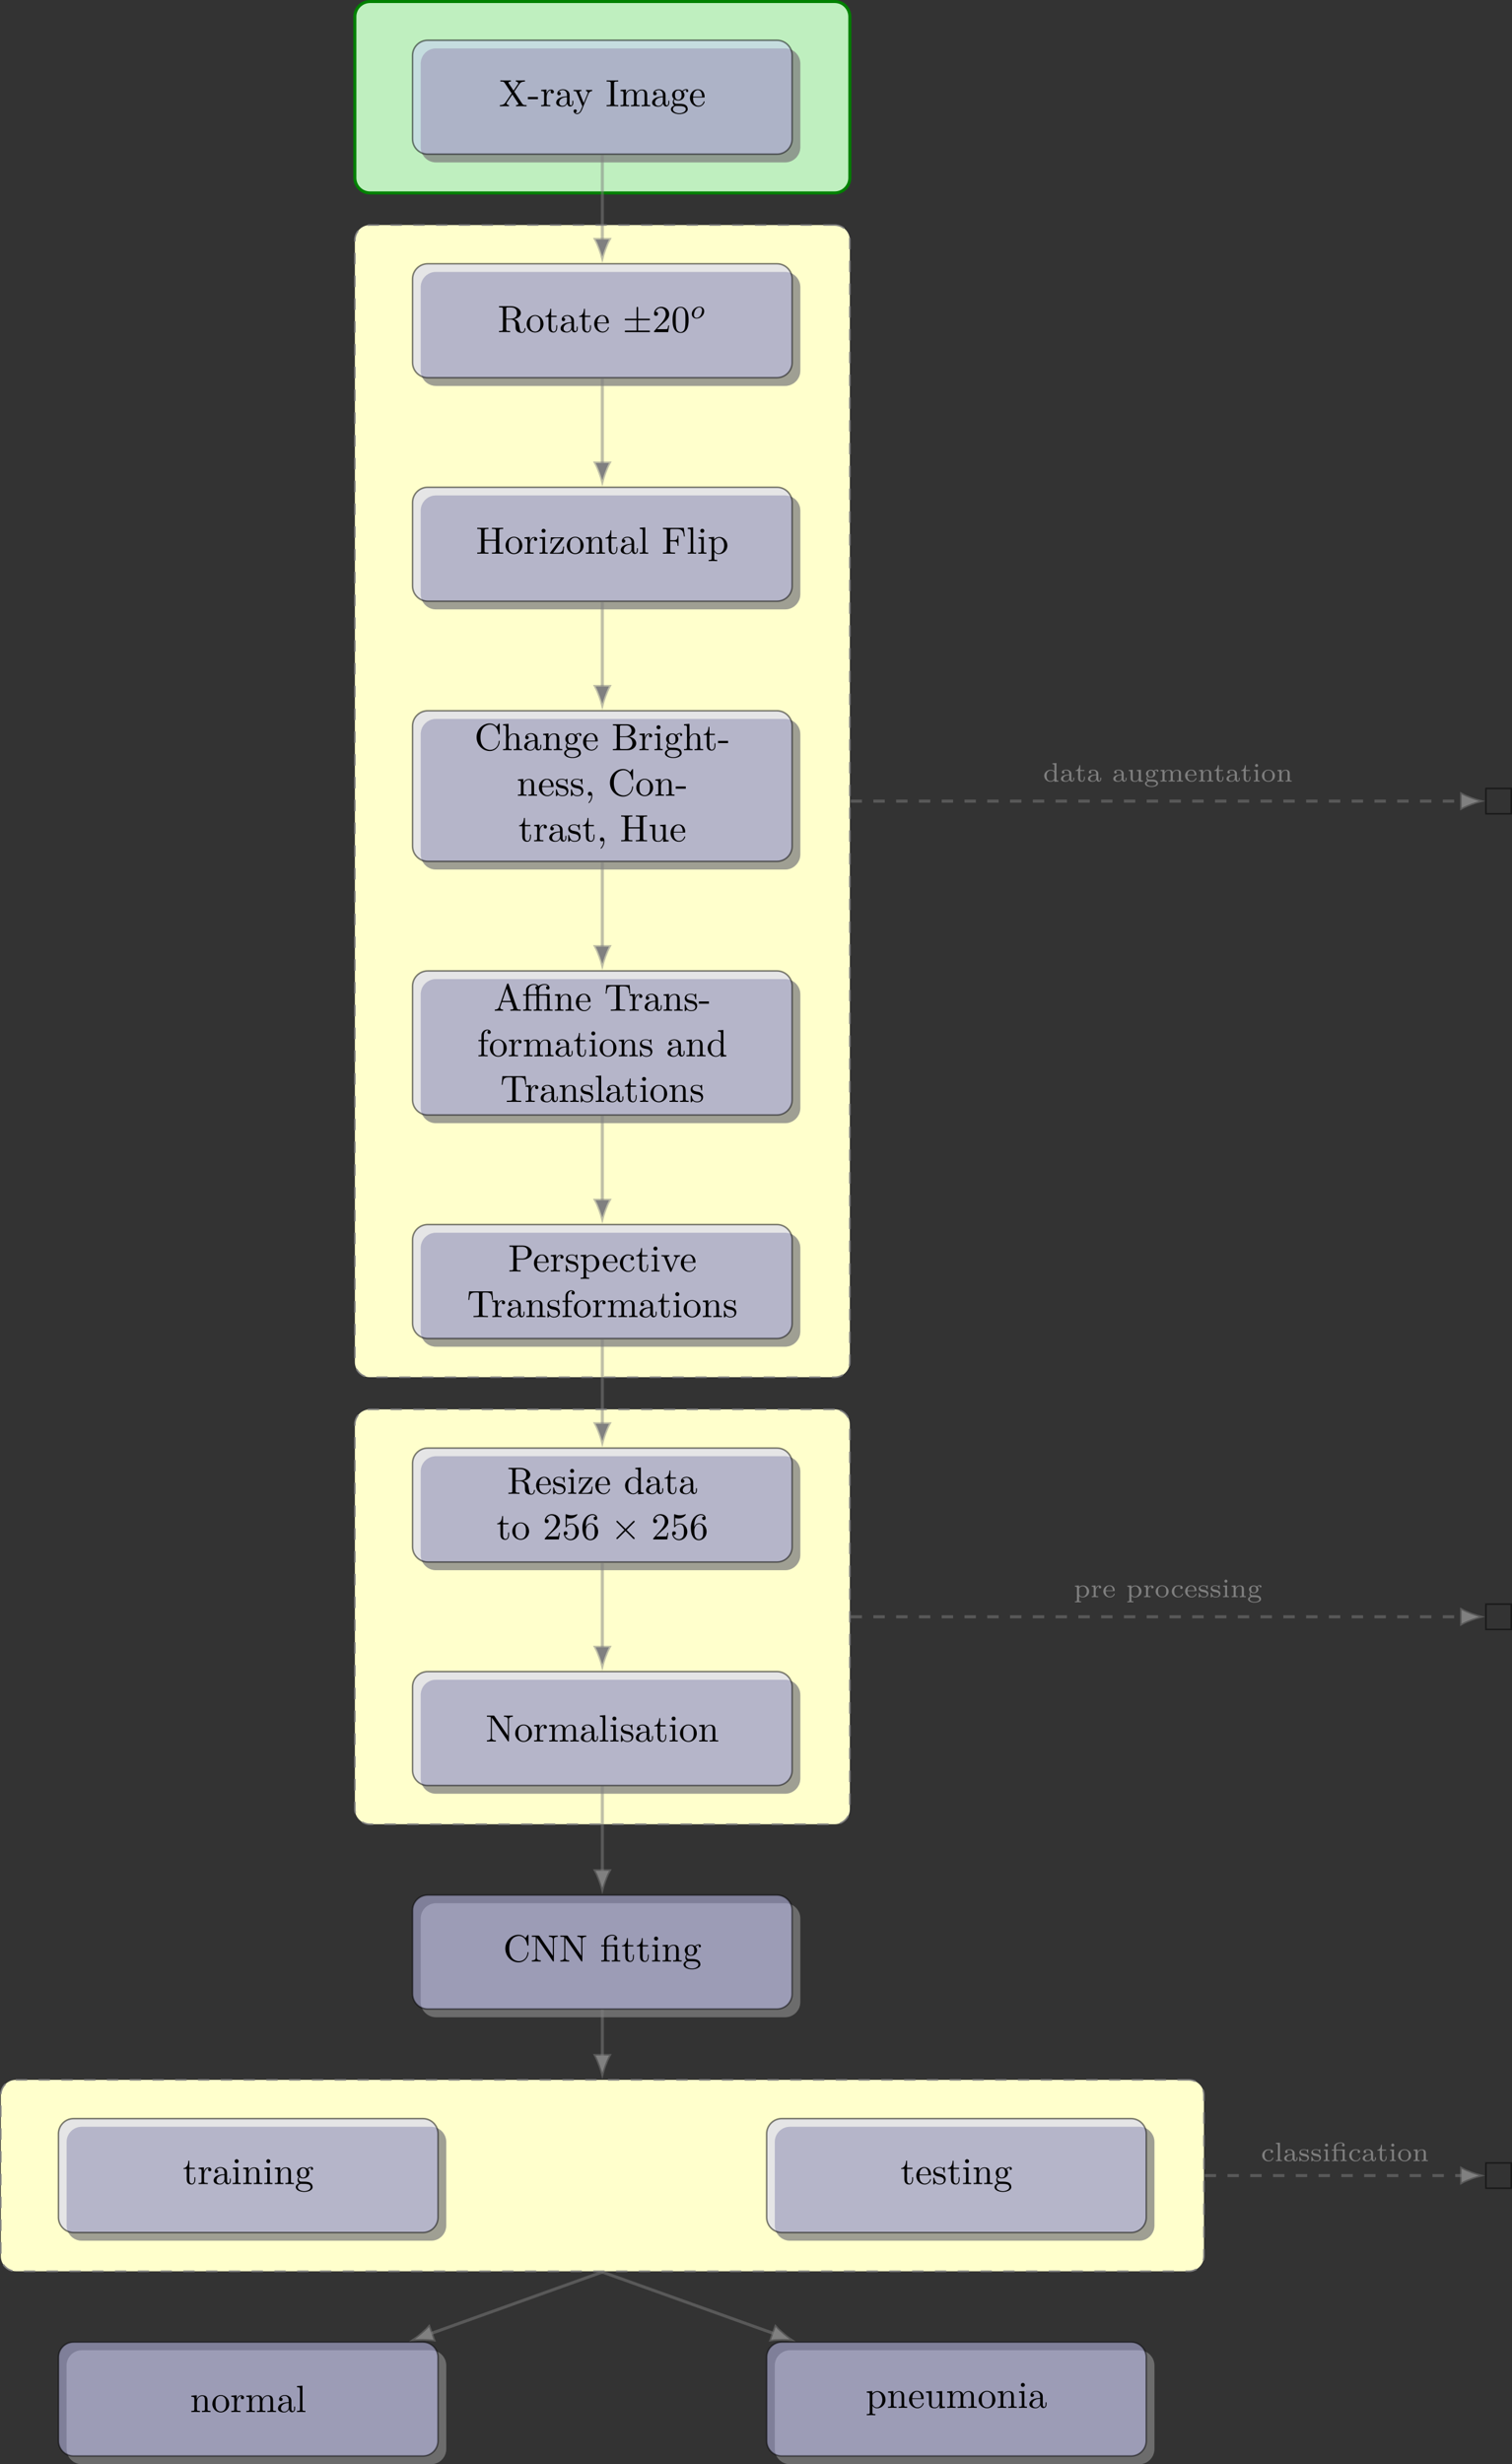<?xml version='1.0' encoding='UTF-8'?>
<!-- This file was generated by dvisvgm 3.0.4 -->
<svg version='1.1' xmlns='http://www.w3.org/2000/svg' xmlns:xlink='http://www.w3.org/1999/xlink' width='396.851pt' height='646.449pt' viewBox='-62.039 -62.039 396.851 646.449'>
<rect x="-62.039" y="-62.039" width="396.851" height="646.449" fill="#333333" stroke="none"/>
<defs>
<path id='g1-2' d='M3.875-2.77L1.883-4.752C1.763-4.872 1.743-4.892 1.664-4.892C1.564-4.892 1.465-4.802 1.465-4.692C1.465-4.623 1.484-4.603 1.594-4.493L3.587-2.491L1.594-.488C1.484-.379 1.465-.359 1.465-.289C1.465-.179 1.564-.09 1.664-.09C1.743-.09 1.763-.11 1.883-.229L3.866-2.212L5.928-.149C5.948-.139 6.017-.09 6.077-.09C6.197-.09 6.276-.179 6.276-.289C6.276-.309 6.276-.349 6.247-.399C6.237-.418 4.653-1.983 4.154-2.491L5.978-4.314C6.027-4.374 6.177-4.503 6.227-4.563C6.237-4.583 6.276-4.623 6.276-4.692C6.276-4.802 6.197-4.892 6.077-4.892C5.998-4.892 5.958-4.852 5.848-4.742L3.875-2.77Z'/>
<path id='g1-6' d='M4.075-3.118H6.844C7.014-3.118 7.193-3.118 7.193-3.318S7.014-3.517 6.844-3.517H4.075V-6.267C4.075-6.426 4.075-6.635 3.875-6.635S3.676-6.456 3.676-6.296V-3.517H.897C.727-3.517 .548-3.517 .548-3.318S.727-3.118 .897-3.118H3.676V-.399H.897C.727-.399 .548-.399 .548-.199S.727 0 .897 0H6.844C7.014 0 7.193 0 7.193-.199S7.014-.399 6.844-.399H4.075V-3.118Z'/>
<path id='g4-27' d='M7.143 0V-.309H6.964C6.366-.309 6.227-.379 6.117-.707L3.965-6.934C3.915-7.064 3.895-7.133 3.736-7.133S3.547-7.073 3.497-6.934L1.435-.976C1.255-.468 .857-.319 .319-.309V0L1.335-.03L2.481 0V-.309C1.983-.309 1.733-.558 1.733-.817C1.733-.847 1.743-.946 1.753-.966L2.212-2.271H4.672L5.2-.747C5.21-.707 5.23-.648 5.23-.608C5.23-.309 4.672-.309 4.403-.309V0C4.762-.03 5.46-.03 5.838-.03L7.143 0ZM4.563-2.58H2.321L3.437-5.818L4.563-2.58Z'/>
<path id='g4-28' d='M4.812-.887V-1.445H4.563V-.887C4.563-.309 4.314-.249 4.204-.249C3.875-.249 3.836-.697 3.836-.747V-2.74C3.836-3.158 3.836-3.547 3.477-3.915C3.088-4.304 2.59-4.463 2.112-4.463C1.295-4.463 .608-3.995 .608-3.337C.608-3.039 .807-2.869 1.066-2.869C1.345-2.869 1.524-3.068 1.524-3.328C1.524-3.447 1.474-3.776 1.016-3.786C1.285-4.134 1.773-4.244 2.092-4.244C2.58-4.244 3.148-3.856 3.148-2.969V-2.6C2.64-2.57 1.943-2.54 1.315-2.242C.568-1.903 .319-1.385 .319-.946C.319-.139 1.285 .11 1.913 .11C2.57 .11 3.029-.289 3.218-.757C3.258-.359 3.527 .06 3.995 .06C4.204 .06 4.812-.08 4.812-.887ZM3.148-1.395C3.148-.448 2.431-.11 1.983-.11C1.494-.11 1.086-.458 1.086-.956C1.086-1.504 1.504-2.331 3.148-2.391V-1.395Z'/>
<path id='g4-34' d='M6.486-1.823C6.486-2.69 5.669-3.437 4.563-3.557C5.529-3.746 6.217-4.384 6.217-5.121C6.217-5.988 5.3-6.804 4.005-6.804H.359V-6.496H.598C1.365-6.496 1.385-6.386 1.385-6.027V-.777C1.385-.418 1.365-.309 .598-.309H.359V0H4.264C5.589 0 6.486-.887 6.486-1.823ZM5.25-5.121C5.25-4.483 4.762-3.646 3.656-3.646H2.212V-6.097C2.212-6.426 2.232-6.496 2.7-6.496H3.935C4.902-6.496 5.25-5.649 5.25-5.121ZM5.489-1.833C5.489-1.126 4.971-.309 3.945-.309H2.7C2.232-.309 2.212-.379 2.212-.707V-3.427H4.085C5.071-3.427 5.489-2.501 5.489-1.833Z'/>
<path id='g4-42' d='M6.625-2.321C6.625-2.421 6.625-2.491 6.496-2.491C6.386-2.491 6.386-2.431 6.376-2.331C6.296-.907 5.23-.09 4.144-.09C3.537-.09 1.584-.428 1.584-3.397C1.584-6.376 3.527-6.715 4.134-6.715C5.22-6.715 6.107-5.808 6.306-4.354C6.326-4.214 6.326-4.184 6.466-4.184C6.625-4.184 6.625-4.214 6.625-4.423V-6.785C6.625-6.954 6.625-7.024 6.516-7.024C6.476-7.024 6.436-7.024 6.356-6.904L5.858-6.167C5.489-6.526 4.981-7.024 4.025-7.024C2.162-7.024 .558-5.44 .558-3.407C.558-1.345 2.172 .219 4.025 .219C5.649 .219 6.625-1.166 6.625-2.321Z'/>
<path id='g4-43' d='M4.134-1.186C4.134-1.285 4.035-1.285 4.005-1.285C3.915-1.285 3.895-1.245 3.875-1.186C3.587-.259 2.939-.139 2.57-.139C2.042-.139 1.166-.568 1.166-2.172C1.166-3.796 1.983-4.214 2.511-4.214C2.6-4.214 3.228-4.204 3.577-3.846C3.168-3.816 3.108-3.517 3.108-3.387C3.108-3.128 3.288-2.929 3.567-2.929C3.826-2.929 4.025-3.098 4.025-3.397C4.025-4.075 3.268-4.463 2.501-4.463C1.255-4.463 .339-3.387 .339-2.152C.339-.877 1.325 .11 2.481 .11C3.816 .11 4.134-1.086 4.134-1.186Z'/>
<path id='g4-45' d='M2.022-.01C2.022-.648 1.783-1.056 1.385-1.056C1.036-1.056 .857-.787 .857-.528S1.026 0 1.385 0C1.534 0 1.674-.06 1.783-.159C1.803 .628 1.524 1.235 1.086 1.704C1.026 1.763 1.016 1.773 1.016 1.813C1.016 1.883 1.066 1.923 1.116 1.923C1.235 1.923 2.022 1.136 2.022-.01Z'/>
<path id='g4-47' d='M5.25 0V-.309C4.553-.309 4.473-.379 4.473-.867V-6.914L3.039-6.804V-6.496C3.736-6.496 3.816-6.426 3.816-5.938V-3.786C3.527-4.144 3.098-4.403 2.56-4.403C1.385-4.403 .339-3.427 .339-2.142C.339-.877 1.315 .11 2.451 .11C3.088 .11 3.537-.229 3.786-.548V.11L5.25 0ZM3.786-1.176C3.786-.996 3.786-.976 3.676-.807C3.377-.329 2.929-.11 2.501-.11C2.052-.11 1.694-.369 1.455-.747C1.196-1.156 1.166-1.724 1.166-2.132C1.166-2.501 1.186-3.098 1.474-3.547C1.684-3.856 2.062-4.184 2.6-4.184C2.949-4.184 3.367-4.035 3.676-3.587C3.786-3.417 3.786-3.397 3.786-3.218V-1.176Z'/>
<path id='g4-50' d='M4.134-1.186C4.134-1.285 4.055-1.305 4.005-1.305C3.915-1.305 3.895-1.245 3.875-1.166C3.527-.139 2.63-.139 2.531-.139C2.032-.139 1.634-.438 1.405-.807C1.106-1.285 1.106-1.943 1.106-2.301H3.885C4.105-2.301 4.134-2.301 4.134-2.511C4.134-3.497 3.597-4.463 2.351-4.463C1.196-4.463 .279-3.437 .279-2.192C.279-.857 1.325 .11 2.471 .11C3.686 .11 4.134-.996 4.134-1.186ZM3.477-2.511H1.116C1.176-3.995 2.012-4.244 2.351-4.244C3.377-4.244 3.477-2.899 3.477-2.511Z'/>
<path id='g4-54' d='M6.077-4.533L5.798-6.775H.329V-6.466H.568C1.335-6.466 1.355-6.356 1.355-5.998V-.777C1.355-.418 1.335-.309 .568-.309H.329V0C.677-.03 1.455-.03 1.843-.03C2.252-.03 3.158-.03 3.517 0V-.309H3.188C2.242-.309 2.242-.438 2.242-.787V-3.238H3.098C4.055-3.238 4.154-2.919 4.154-2.072H4.403V-4.712H4.154C4.154-3.875 4.055-3.547 3.098-3.547H2.242V-6.067C2.242-6.396 2.262-6.466 2.73-6.466H3.925C5.42-6.466 5.669-5.908 5.828-4.533H6.077Z'/>
<path id='g4-55' d='M3.557-6.326C3.557-6.695 3.188-7.024 2.66-7.024C1.963-7.024 1.116-6.496 1.116-5.44V-4.294H.329V-3.985H1.116V-.757C1.116-.309 1.006-.309 .339-.309V0L1.474-.03C1.873-.03 2.341-.03 2.74 0V-.309H2.531C1.793-.309 1.773-.418 1.773-.777V-3.985H2.909V-4.294H1.743V-5.45C1.743-6.326 2.222-6.804 2.66-6.804C2.69-6.804 2.839-6.804 2.989-6.735C2.869-6.695 2.69-6.565 2.69-6.316C2.69-6.087 2.849-5.888 3.118-5.888C3.407-5.888 3.557-6.087 3.557-6.326Z'/>
<path id='g4-59' d='M4.832-4.025C4.832-4.194 4.712-4.513 4.324-4.513C4.125-4.513 3.686-4.453 3.268-4.045C2.849-4.374 2.431-4.403 2.212-4.403C1.285-4.403 .598-3.716 .598-2.949C.598-2.511 .817-2.132 1.066-1.923C.936-1.773 .757-1.445 .757-1.096C.757-.787 .887-.408 1.196-.209C.598-.04 .279 .389 .279 .787C.279 1.504 1.265 2.052 2.481 2.052C3.656 2.052 4.692 1.544 4.692 .767C4.692 .418 4.553-.09 4.045-.369C3.517-.648 2.939-.648 2.331-.648C2.082-.648 1.654-.648 1.584-.658C1.265-.697 1.056-1.006 1.056-1.325C1.056-1.365 1.056-1.594 1.225-1.793C1.614-1.514 2.022-1.484 2.212-1.484C3.138-1.484 3.826-2.172 3.826-2.939C3.826-3.308 3.666-3.676 3.417-3.905C3.776-4.244 4.134-4.294 4.314-4.294C4.314-4.294 4.384-4.294 4.413-4.284C4.304-4.244 4.254-4.134 4.254-4.015C4.254-3.846 4.384-3.726 4.543-3.726C4.643-3.726 4.832-3.796 4.832-4.025ZM3.078-2.949C3.078-2.68 3.068-2.361 2.919-2.112C2.839-1.993 2.61-1.714 2.212-1.714C1.345-1.714 1.345-2.71 1.345-2.939C1.345-3.208 1.355-3.527 1.504-3.776C1.584-3.895 1.813-4.174 2.212-4.174C3.078-4.174 3.078-3.178 3.078-2.949ZM4.174 .787C4.174 1.325 3.467 1.823 2.491 1.823C1.484 1.823 .797 1.315 .797 .787C.797 .329 1.176-.04 1.614-.07H2.202C3.059-.07 4.174-.07 4.174 .787Z'/>
<path id='g4-62' d='M7.133 0V-.309H6.894C6.127-.309 6.107-.418 6.107-.777V-6.027C6.107-6.386 6.127-6.496 6.894-6.496H7.133V-6.804C6.785-6.775 6.047-6.775 5.669-6.775S4.543-6.775 4.194-6.804V-6.496H4.433C5.2-6.496 5.22-6.386 5.22-6.027V-3.696H2.242V-6.027C2.242-6.386 2.262-6.496 3.029-6.496H3.268V-6.804C2.919-6.775 2.182-6.775 1.803-6.775S.677-6.775 .329-6.804V-6.496H.568C1.335-6.496 1.355-6.386 1.355-6.027V-.777C1.355-.418 1.335-.309 .568-.309H.329V0C.677-.03 1.415-.03 1.793-.03S2.919-.03 3.268 0V-.309H3.029C2.262-.309 2.242-.418 2.242-.777V-3.387H5.22V-.777C5.22-.418 5.2-.309 4.433-.309H4.194V0C4.543-.03 5.28-.03 5.659-.03S6.785-.03 7.133 0Z'/>
<path id='g4-63' d='M5.33 0V-.309C4.812-.309 4.563-.309 4.553-.608V-2.511C4.553-3.367 4.553-3.676 4.244-4.035C4.105-4.204 3.776-4.403 3.198-4.403C2.361-4.403 1.923-3.806 1.763-3.447H1.753V-6.914L.319-6.804V-6.496C1.016-6.496 1.096-6.426 1.096-5.938V-.757C1.096-.309 .986-.309 .319-.309V0L1.445-.03L2.56 0V-.309C1.893-.309 1.783-.309 1.783-.757V-2.59C1.783-3.626 2.491-4.184 3.128-4.184C3.756-4.184 3.866-3.646 3.866-3.078V-.757C3.866-.309 3.756-.309 3.088-.309V0L4.214-.03L5.33 0Z'/>
<path id='g4-64' d='M2.75-1.863V-2.441H.11V-1.863H2.75Z'/>
<path id='g4-65' d='M3.318 0V-.309H3.059C2.271-.309 2.242-.418 2.242-.777V-6.027C2.242-6.386 2.271-6.496 3.059-6.496H3.318V-6.804C2.969-6.775 2.182-6.775 1.803-6.775C1.415-6.775 .628-6.775 .279-6.804V-6.496H.538C1.325-6.496 1.355-6.386 1.355-6.027V-.777C1.355-.418 1.325-.309 .538-.309H.279V0C.628-.03 1.415-.03 1.793-.03C2.182-.03 2.969-.03 3.318 0Z'/>
<path id='g4-66' d='M2.461 0V-.309C1.803-.309 1.763-.359 1.763-.747V-4.403L.369-4.294V-3.985C1.016-3.985 1.106-3.925 1.106-3.437V-.757C1.106-.309 .996-.309 .329-.309V0L1.425-.03C1.773-.03 2.122-.01 2.461 0ZM1.913-6.017C1.913-6.286 1.684-6.545 1.385-6.545C1.046-6.545 .847-6.267 .847-6.017C.847-5.748 1.076-5.489 1.375-5.489C1.714-5.489 1.913-5.768 1.913-6.017Z'/>
<path id='g4-72' d='M2.54 0V-.309C1.873-.309 1.763-.309 1.763-.757V-6.914L.329-6.804V-6.496C1.026-6.496 1.106-6.426 1.106-5.938V-.757C1.106-.309 .996-.309 .329-.309V0L1.435-.03L2.54 0Z'/>
<path id='g4-75' d='M8.1 0V-.309C7.582-.309 7.333-.309 7.323-.608V-2.511C7.323-3.367 7.323-3.676 7.014-4.035C6.874-4.204 6.545-4.403 5.968-4.403C5.131-4.403 4.692-3.806 4.523-3.427C4.384-4.294 3.646-4.403 3.198-4.403C2.471-4.403 2.002-3.975 1.724-3.357V-4.403L.319-4.294V-3.985C1.016-3.985 1.096-3.915 1.096-3.427V-.757C1.096-.309 .986-.309 .319-.309V0L1.445-.03L2.56 0V-.309C1.893-.309 1.783-.309 1.783-.757V-2.59C1.783-3.626 2.491-4.184 3.128-4.184C3.756-4.184 3.866-3.646 3.866-3.078V-.757C3.866-.309 3.756-.309 3.088-.309V0L4.214-.03L5.33 0V-.309C4.663-.309 4.553-.309 4.553-.757V-2.59C4.553-3.626 5.26-4.184 5.898-4.184C6.526-4.184 6.635-3.646 6.635-3.078V-.757C6.635-.309 6.526-.309 5.858-.309V0L6.984-.03L8.1 0Z'/>
<path id='g4-76' d='M7.133-6.496V-6.804L5.968-6.775L4.802-6.804V-6.496C5.828-6.496 5.828-6.027 5.828-5.758V-1.504L2.311-6.675C2.222-6.795 2.212-6.804 2.022-6.804H.329V-6.496H.618C.767-6.496 .966-6.486 1.116-6.476C1.345-6.446 1.355-6.436 1.355-6.247V-1.046C1.355-.777 1.355-.309 .329-.309V0L1.494-.03L2.66 0V-.309C1.634-.309 1.634-.777 1.634-1.046V-6.227C1.684-6.177 1.694-6.167 1.733-6.107L5.798-.13C5.888-.01 5.898 0 5.968 0C6.107 0 6.107-.07 6.107-.259V-5.758C6.107-6.027 6.107-6.496 7.133-6.496Z'/>
<path id='g4-77' d='M5.33 0V-.309C4.812-.309 4.563-.309 4.553-.608V-2.511C4.553-3.367 4.553-3.676 4.244-4.035C4.105-4.204 3.776-4.403 3.198-4.403C2.471-4.403 2.002-3.975 1.724-3.357V-4.403L.319-4.294V-3.985C1.016-3.985 1.096-3.915 1.096-3.427V-.757C1.096-.309 .986-.309 .319-.309V0L1.445-.03L2.56 0V-.309C1.893-.309 1.783-.309 1.783-.757V-2.59C1.783-3.626 2.491-4.184 3.128-4.184C3.756-4.184 3.866-3.646 3.866-3.078V-.757C3.866-.309 3.756-.309 3.088-.309V0L4.214-.03L5.33 0Z'/>
<path id='g4-81' d='M4.692-2.132C4.692-3.407 3.696-4.463 2.491-4.463C1.245-4.463 .279-3.377 .279-2.132C.279-.847 1.315 .11 2.481 .11C3.686 .11 4.692-.867 4.692-2.132ZM3.866-2.212C3.866-1.853 3.866-1.315 3.646-.877C3.427-.428 2.989-.139 2.491-.139C2.062-.139 1.624-.349 1.355-.807C1.106-1.245 1.106-1.853 1.106-2.212C1.106-2.6 1.106-3.138 1.345-3.577C1.614-4.035 2.082-4.244 2.481-4.244C2.919-4.244 3.347-4.025 3.606-3.597S3.866-2.59 3.866-2.212Z'/>
<path id='g4-83' d='M6.217-4.951C6.217-5.928 5.23-6.804 3.866-6.804H.349V-6.496H.588C1.355-6.496 1.375-6.386 1.375-6.027V-.777C1.375-.418 1.355-.309 .588-.309H.349V0C.697-.03 1.435-.03 1.813-.03S2.939-.03 3.288 0V-.309H3.049C2.281-.309 2.262-.418 2.262-.777V-3.148H3.945C5.141-3.148 6.217-3.955 6.217-4.951ZM5.191-4.951C5.191-4.483 5.191-3.407 3.606-3.407H2.232V-6.097C2.232-6.426 2.252-6.496 2.72-6.496H3.606C5.191-6.496 5.191-5.44 5.191-4.951Z'/>
<path id='g4-84' d='M5.191-2.152C5.191-3.417 4.224-4.403 3.108-4.403C2.331-4.403 1.913-3.965 1.714-3.746V-4.403L.279-4.294V-3.985C.986-3.985 1.056-3.925 1.056-3.487V1.176C1.056 1.624 .946 1.624 .279 1.624V1.933L1.395 1.903L2.521 1.933V1.624C1.853 1.624 1.743 1.624 1.743 1.176V-.498V-.588C1.793-.428 2.212 .11 2.969 .11C4.154 .11 5.191-.867 5.191-2.152ZM4.364-2.152C4.364-.946 3.666-.11 2.929-.11C2.531-.11 2.152-.309 1.883-.717C1.743-.927 1.743-.936 1.743-1.136V-3.357C2.032-3.866 2.521-4.154 3.029-4.154C3.756-4.154 4.364-3.278 4.364-2.152Z'/>
<path id='g4-95' d='M7.293-.877C7.293-.936 7.293-1.046 7.163-1.046C7.054-1.046 7.054-.956 7.044-.887C6.984-.179 6.635 0 6.386 0C5.898 0 5.818-.508 5.679-1.435L5.549-2.232C5.37-2.869 4.882-3.198 4.334-3.387C5.3-3.626 6.077-4.234 6.077-5.011C6.077-5.968 4.941-6.804 3.477-6.804H.349V-6.496H.588C1.355-6.496 1.375-6.386 1.375-6.027V-.777C1.375-.418 1.355-.309 .588-.309H.349V0C.707-.03 1.415-.03 1.803-.03S2.899-.03 3.258 0V-.309H3.019C2.252-.309 2.232-.418 2.232-.777V-3.298H3.377C3.537-3.298 3.955-3.298 4.304-2.959C4.682-2.6 4.682-2.291 4.682-1.624C4.682-.976 4.682-.578 5.091-.199C5.499 .159 6.047 .219 6.346 .219C7.123 .219 7.293-.598 7.293-.877ZM5.051-5.011C5.051-4.324 4.812-3.517 3.337-3.517H2.232V-6.097C2.232-6.326 2.232-6.446 2.451-6.476C2.55-6.496 2.839-6.496 3.039-6.496C3.935-6.496 5.051-6.456 5.051-5.011Z'/>
<path id='g4-96' d='M3.626-3.796C3.626-4.115 3.318-4.403 2.889-4.403C2.162-4.403 1.803-3.736 1.664-3.308V-4.403L.279-4.294V-3.985C.976-3.985 1.056-3.915 1.056-3.427V-.757C1.056-.309 .946-.309 .279-.309V0L1.415-.03C1.813-.03 2.281-.03 2.68 0V-.309H2.471C1.733-.309 1.714-.418 1.714-.777V-2.311C1.714-3.298 2.132-4.184 2.889-4.184C2.959-4.184 2.979-4.184 2.999-4.174C2.969-4.164 2.77-4.045 2.77-3.786C2.77-3.507 2.979-3.357 3.198-3.357C3.377-3.357 3.626-3.477 3.626-3.796Z'/>
<path id='g4-98' d='M3.587-1.275C3.587-1.803 3.288-2.102 3.168-2.222C2.839-2.54 2.451-2.62 2.032-2.7C1.474-2.809 .807-2.939 .807-3.517C.807-3.866 1.066-4.274 1.923-4.274C3.019-4.274 3.068-3.377 3.088-3.068C3.098-2.979 3.208-2.979 3.208-2.979C3.337-2.979 3.337-3.029 3.337-3.218V-4.224C3.337-4.394 3.337-4.463 3.228-4.463C3.178-4.463 3.158-4.463 3.029-4.344C2.999-4.304 2.899-4.214 2.859-4.184C2.481-4.463 2.072-4.463 1.923-4.463C.707-4.463 .329-3.796 .329-3.238C.329-2.889 .488-2.61 .757-2.391C1.076-2.132 1.355-2.072 2.072-1.933C2.291-1.893 3.108-1.733 3.108-1.016C3.108-.508 2.76-.11 1.983-.11C1.146-.11 .787-.677 .598-1.524C.568-1.654 .558-1.694 .458-1.694C.329-1.694 .329-1.624 .329-1.445V-.13C.329 .04 .329 .11 .438 .11C.488 .11 .498 .1 .687-.09C.707-.11 .707-.13 .887-.319C1.325 .1 1.773 .11 1.983 .11C3.128 .11 3.587-.558 3.587-1.275Z'/>
<path id='g4-104' d='M6.824-4.503L6.635-6.745H.548L.359-4.503H.608C.747-6.107 .897-6.436 2.401-6.436C2.58-6.436 2.839-6.436 2.939-6.416C3.148-6.376 3.148-6.267 3.148-6.037V-.787C3.148-.448 3.148-.309 2.102-.309H1.704V0C2.112-.03 3.128-.03 3.587-.03S5.071-.03 5.479 0V-.309H5.081C4.035-.309 4.035-.448 4.035-.787V-6.037C4.035-6.237 4.035-6.376 4.214-6.416C4.324-6.436 4.593-6.436 4.782-6.436C6.286-6.436 6.436-6.107 6.575-4.503H6.824Z'/>
<path id='g4-105' d='M3.308-1.235V-1.803H3.059V-1.255C3.059-.518 2.76-.139 2.391-.139C1.724-.139 1.724-1.046 1.724-1.215V-3.985H3.148V-4.294H1.724V-6.127H1.474C1.465-5.31 1.166-4.244 .189-4.204V-3.985H1.036V-1.235C1.036-.01 1.963 .11 2.321 .11C3.029 .11 3.308-.598 3.308-1.235Z'/>
<path id='g4-109' d='M5.33 0V-.309C4.633-.309 4.553-.379 4.553-.867V-4.403L3.088-4.294V-3.985C3.786-3.985 3.866-3.915 3.866-3.427V-1.654C3.866-.787 3.387-.11 2.66-.11C1.823-.11 1.783-.578 1.783-1.096V-4.403L.319-4.294V-3.985C1.096-3.985 1.096-3.955 1.096-3.068V-1.574C1.096-.797 1.096 .11 2.61 .11C3.168 .11 3.606-.169 3.895-.787V.11L5.33 0Z'/>
<path id='g4-112' d='M5.061-3.985V-4.294C4.832-4.274 4.543-4.264 4.314-4.264L3.447-4.294V-3.985C3.816-3.975 3.925-3.746 3.925-3.557C3.925-3.467 3.905-3.427 3.866-3.318L2.849-.777L1.733-3.557C1.674-3.686 1.674-3.726 1.674-3.726C1.674-3.985 2.062-3.985 2.242-3.985V-4.294L1.156-4.264C.887-4.264 .488-4.274 .189-4.294V-3.985C.817-3.985 .857-3.925 .986-3.616L2.421-.08C2.481 .06 2.501 .11 2.63 .11S2.8 .02 2.839-.08L4.144-3.318C4.234-3.547 4.403-3.975 5.061-3.985Z'/>
<path id='g4-115' d='M7.233 0V-.309H7.044C6.526-.309 6.316-.359 6.107-.667L4.005-3.846L5.37-5.848C5.589-6.167 5.928-6.486 6.814-6.496V-6.804L5.709-6.775C5.31-6.775 4.832-6.775 4.433-6.804V-6.496C4.832-6.486 5.051-6.267 5.051-6.037C5.051-5.938 5.031-5.918 4.961-5.808L3.826-4.125L2.54-6.047C2.521-6.077 2.471-6.157 2.471-6.197C2.471-6.316 2.69-6.486 3.118-6.496V-6.804C2.77-6.775 2.042-6.775 1.664-6.775L.369-6.804V-6.496H.558C1.106-6.496 1.295-6.426 1.484-6.147L3.318-3.377L1.684-.966C1.544-.767 1.245-.309 .239-.309V0L1.345-.03C1.714-.03 2.262-.03 2.62 0V-.309C2.162-.319 1.993-.588 1.993-.767C1.993-.857 2.022-.897 2.092-1.006L3.507-3.098L5.081-.717C5.101-.677 5.131-.638 5.131-.608C5.131-.488 4.912-.319 4.483-.309V0C4.832-.03 5.559-.03 5.938-.03L7.233 0Z'/>
<path id='g4-118' d='M5.061-3.985V-4.294C4.832-4.274 4.543-4.264 4.314-4.264L3.447-4.294V-3.985C3.756-3.975 3.915-3.806 3.915-3.557C3.915-3.457 3.905-3.437 3.856-3.318L2.849-.867L1.743-3.547C1.704-3.646 1.684-3.686 1.684-3.726C1.684-3.985 2.052-3.985 2.242-3.985V-4.294L1.156-4.264C.887-4.264 .488-4.274 .189-4.294V-3.985C.667-3.985 .857-3.985 .996-3.636L2.491 0L2.242 .588C2.022 1.136 1.743 1.823 1.106 1.823C1.056 1.823 .827 1.823 .638 1.644C.946 1.604 1.026 1.385 1.026 1.225C1.026 .966 .837 .807 .608 .807C.408 .807 .189 .936 .189 1.235C.189 1.684 .608 2.042 1.106 2.042C1.733 2.042 2.142 1.474 2.381 .907L4.134-3.347C4.394-3.975 4.902-3.985 5.061-3.985Z'/>
<path id='g4-120' d='M3.995-1.863H3.746C3.656-.687 3.447-.249 2.291-.249H1.116L3.885-3.995C3.975-4.105 3.975-4.125 3.975-4.164C3.975-4.294 3.895-4.294 3.716-4.294H.528L.418-2.69H.667C.727-3.706 .917-4.075 2.012-4.075H3.148L.369-.319C.279-.209 .279-.189 .279-.139C.279 0 .349 0 .538 0H3.826L3.995-1.863Z'/>
<path id='g4-123' d='M8.01 0V-.309C7.342-.309 7.233-.309 7.233-.757V-4.413L6.844-4.384L5.798-4.304C5.778-4.294 5.758-4.294 5.619-4.294H4.443V-5.42C4.443-6.406 5.3-6.804 5.918-6.804C6.217-6.804 6.575-6.705 6.775-6.476C6.366-6.456 6.306-6.177 6.306-6.017C6.306-5.689 6.565-5.559 6.755-5.559C6.984-5.559 7.213-5.719 7.213-6.017C7.213-6.605 6.665-7.024 5.928-7.024C5.051-7.024 4.483-6.625 4.304-6.476C4.075-6.824 3.656-7.024 3.158-7.024C2.222-7.024 1.056-6.516 1.056-5.43V-4.294H.269V-3.985H1.056V-.757C1.056-.309 .946-.309 .279-.309V0L1.385-.03L2.491 0V-.309C1.823-.309 1.714-.309 1.714-.757V-3.985H3.816V-.757C3.816-.309 3.706-.309 3.039-.309V0L4.144-.03L5.25 0V-.309C4.583-.309 4.473-.309 4.473-.757V-3.985H6.047C6.506-3.985 6.575-3.856 6.575-3.447V-.757C6.575-.309 6.466-.309 5.798-.309V0L6.904-.03L8.01 0ZM3.995-6.476C3.606-6.456 3.517-6.217 3.517-6.017C3.517-5.798 3.636-5.639 3.816-5.589V-4.294H1.684V-5.42C1.684-6.416 2.55-6.804 3.138-6.804C3.377-6.804 3.726-6.755 3.995-6.476Z'/>
<path id='g4-125' d='M5.25 0V-.309C4.583-.309 4.473-.309 4.473-.757V-4.413L3.218-4.324C3.059-4.314 3.039-4.304 3.039-4.304C3.019-4.294 2.999-4.294 2.859-4.294H1.684V-5.42C1.684-6.406 2.54-6.804 3.158-6.804C3.457-6.804 3.816-6.705 4.015-6.476C3.606-6.456 3.547-6.177 3.547-6.017C3.547-5.689 3.806-5.559 3.995-5.559C4.224-5.559 4.453-5.719 4.453-6.017C4.453-6.605 3.905-7.024 3.168-7.024C2.242-7.024 1.056-6.516 1.056-5.43V-4.294H.269V-3.985H1.056V-.757C1.056-.309 .946-.309 .279-.309V0L1.385-.03L2.491 0V-.309C1.823-.309 1.714-.309 1.714-.757V-3.985H3.288C3.746-3.985 3.816-3.856 3.816-3.447V-.757C3.816-.309 3.706-.309 3.039-.309V0L4.144-.03L5.25 0Z'/>
<path id='g3-48' d='M4.583-3.188C4.583-3.985 4.533-4.782 4.184-5.519C3.726-6.476 2.909-6.635 2.491-6.635C1.893-6.635 1.166-6.376 .757-5.45C.438-4.762 .389-3.985 .389-3.188C.389-2.441 .428-1.544 .837-.787C1.265 .02 1.993 .219 2.481 .219C3.019 .219 3.776 .01 4.214-.936C4.533-1.624 4.583-2.401 4.583-3.188ZM2.481 0C2.092 0 1.504-.249 1.325-1.205C1.215-1.803 1.215-2.72 1.215-3.308C1.215-3.945 1.215-4.603 1.295-5.141C1.484-6.326 2.232-6.416 2.481-6.416C2.809-6.416 3.467-6.237 3.656-5.25C3.756-4.692 3.756-3.935 3.756-3.308C3.756-2.56 3.756-1.883 3.646-1.245C3.497-.299 2.929 0 2.481 0Z'/>
<path id='g3-50' d='M1.265-.767L2.321-1.793C3.875-3.168 4.473-3.706 4.473-4.702C4.473-5.838 3.577-6.635 2.361-6.635C1.235-6.635 .498-5.719 .498-4.832C.498-4.274 .996-4.274 1.026-4.274C1.196-4.274 1.544-4.394 1.544-4.802C1.544-5.061 1.365-5.32 1.016-5.32C.936-5.32 .917-5.32 .887-5.31C1.116-5.958 1.654-6.326 2.232-6.326C3.138-6.326 3.567-5.519 3.567-4.702C3.567-3.905 3.068-3.118 2.521-2.501L.608-.369C.498-.259 .498-.239 .498 0H4.194L4.473-1.733H4.224C4.174-1.435 4.105-.996 4.005-.847C3.935-.767 3.278-.767 3.059-.767H1.265Z'/>
<path id='g3-53' d='M4.473-2.002C4.473-3.188 3.656-4.184 2.58-4.184C2.102-4.184 1.674-4.025 1.315-3.676V-5.619C1.514-5.559 1.843-5.489 2.162-5.489C3.387-5.489 4.085-6.396 4.085-6.526C4.085-6.585 4.055-6.635 3.985-6.635C3.975-6.635 3.955-6.635 3.905-6.605C3.706-6.516 3.218-6.316 2.55-6.316C2.152-6.316 1.694-6.386 1.225-6.595C1.146-6.625 1.126-6.625 1.106-6.625C1.006-6.625 1.006-6.545 1.006-6.386V-3.437C1.006-3.258 1.006-3.178 1.146-3.178C1.215-3.178 1.235-3.208 1.275-3.268C1.385-3.427 1.753-3.965 2.56-3.965C3.078-3.965 3.328-3.507 3.407-3.328C3.567-2.959 3.587-2.57 3.587-2.072C3.587-1.724 3.587-1.126 3.347-.707C3.108-.319 2.74-.06 2.281-.06C1.554-.06 .986-.588 .817-1.176C.847-1.166 .877-1.156 .986-1.156C1.315-1.156 1.484-1.405 1.484-1.644S1.315-2.132 .986-2.132C.847-2.132 .498-2.062 .498-1.604C.498-.747 1.186 .219 2.301 .219C3.457 .219 4.473-.737 4.473-2.002Z'/>
<path id='g3-54' d='M1.315-3.268V-3.507C1.315-6.027 2.55-6.386 3.059-6.386C3.298-6.386 3.716-6.326 3.935-5.988C3.786-5.988 3.387-5.988 3.387-5.539C3.387-5.23 3.626-5.081 3.846-5.081C4.005-5.081 4.304-5.171 4.304-5.559C4.304-6.157 3.866-6.635 3.039-6.635C1.763-6.635 .418-5.35 .418-3.148C.418-.488 1.574 .219 2.501 .219C3.606 .219 4.553-.717 4.553-2.032C4.553-3.298 3.666-4.254 2.56-4.254C1.883-4.254 1.514-3.746 1.315-3.268ZM2.501-.06C1.873-.06 1.574-.658 1.514-.807C1.335-1.275 1.335-2.072 1.335-2.252C1.335-3.029 1.654-4.025 2.55-4.025C2.71-4.025 3.168-4.025 3.477-3.407C3.656-3.039 3.656-2.531 3.656-2.042C3.656-1.564 3.656-1.066 3.487-.707C3.188-.11 2.73-.06 2.501-.06Z'/>
<path id='g2-111' d='M3.703-1.855C3.703-2.629 3.124-3.075 2.441-3.075C1.409-3.075 .432-2.106 .432-1.151C.432-.453 .941 .07 1.702 .07C2.699 .07 3.703-.851 3.703-1.855ZM1.709-.126C1.36-.126 1.011-.349 1.011-.9C1.011-1.186 1.144-1.869 1.416-2.267C1.716-2.699 2.12-2.88 2.434-2.88C2.81-2.88 3.131-2.622 3.131-2.106C3.131-1.939 3.048-1.248 2.741-.76C2.476-.349 2.057-.126 1.709-.126Z'/>
<path id='g0-28' d='M3.794-.628V-1.011H3.557V-.635C3.557-.565 3.557-.23 3.299-.23S3.041-.558 3.041-.649V-1.869C3.041-2.239 3.041-2.504 2.72-2.762C2.434-2.999 2.099-3.11 1.688-3.11C1.025-3.11 .558-2.859 .558-2.434C.558-2.211 .711-2.092 .893-2.092C1.081-2.092 1.22-2.232 1.22-2.42C1.22-2.538 1.165-2.685 .976-2.741C1.227-2.915 1.632-2.915 1.674-2.915C2.064-2.915 2.49-2.657 2.49-2.071V-1.855C2.106-1.841 1.646-1.82 1.137-1.632C.509-1.402 .314-1.018 .314-.704C.314-.105 1.039 .07 1.534 .07C2.092 .07 2.42-.244 2.566-.516C2.594-.23 2.783 .035 3.103 .035C3.103 .035 3.794 .035 3.794-.628ZM2.49-.983C2.49-.314 1.904-.126 1.59-.126C1.234-.126 .9-.363 .9-.704C.9-1.088 1.234-1.625 2.49-1.674V-.983Z'/>
<path id='g0-43' d='M3.264-.837C3.264-.921 3.173-.921 3.145-.921C3.055-.921 3.048-.9 3.013-.802C2.859-.37 2.49-.153 2.064-.153C1.583-.153 .955-.509 .955-1.513C.955-2.399 1.388-2.887 2.036-2.887C2.127-2.887 2.462-2.887 2.713-2.783C2.587-2.727 2.518-2.615 2.518-2.476C2.518-2.287 2.65-2.148 2.845-2.148C3.034-2.148 3.18-2.267 3.18-2.49C3.18-3.11 2.211-3.11 2.015-3.11C.969-3.11 .321-2.308 .321-1.506C.321-.628 1.067 .07 1.981 .07C3.02 .07 3.264-.753 3.264-.837Z'/>
<path id='g0-47' d='M4.052 0V-.251C3.585-.251 3.529-.3 3.529-.642V-4.84L2.483-4.763V-4.512C2.95-4.512 3.006-4.463 3.006-4.122V-2.678C2.748-2.929 2.413-3.075 2.029-3.075C1.102-3.075 .321-2.378 .321-1.499C.321-.628 1.06 .07 1.946 .07C2.518 .07 2.859-.237 2.978-.363V.07L4.052 0ZM2.978-.732C2.797-.404 2.441-.126 1.988-.126C1.597-.126 1.318-.356 1.179-.558C1.039-.767 .955-1.046 .955-1.492C.955-1.653 .955-2.176 1.241-2.504C1.52-2.817 1.862-2.88 2.064-2.88C2.399-2.88 2.699-2.727 2.894-2.476C2.978-2.364 2.978-2.357 2.978-2.225V-.732Z'/>
<path id='g0-50' d='M3.264-.837C3.264-.865 3.25-.934 3.145-.934C3.055-.934 3.041-.893 3.02-.823C2.803-.258 2.273-.153 2.022-.153C1.695-.153 1.381-.3 1.172-.565C.914-.893 .907-1.318 .907-1.59H3.068C3.215-1.59 3.264-1.59 3.264-1.743C3.264-2.357 2.922-3.11 1.883-3.11C.969-3.11 .272-2.385 .272-1.527C.272-.642 1.046 .07 1.974 .07C2.915 .07 3.264-.683 3.264-.837ZM2.776-1.771H.914C.99-2.755 1.618-2.915 1.883-2.915C2.741-2.915 2.769-1.946 2.776-1.771Z'/>
<path id='g0-59' d='M3.801-2.79C3.801-2.95 3.668-3.145 3.389-3.145C3.285-3.145 2.908-3.124 2.58-2.824C2.371-2.978 2.078-3.075 1.771-3.075C1.053-3.075 .53-2.594 .53-2.05C.53-1.778 .669-1.527 .865-1.346C.809-1.283 .656-1.053 .656-.781C.656-.69 .676-.363 .948-.16C.635-.056 .272 .174 .272 .537C.272 1.046 1.039 1.43 1.981 1.43C2.866 1.43 3.689 1.081 3.689 .523C3.689 .314 3.605-.063 3.222-.272C2.81-.488 2.399-.488 1.723-.488C1.569-.488 1.318-.488 1.262-.495C1.039-.544 .914-.753 .914-.955C.914-1.13 .962-1.186 1.004-1.241C1.109-1.179 1.36-1.025 1.764-1.025C2.483-1.025 3.006-1.506 3.006-2.05C3.006-2.322 2.88-2.538 2.713-2.72C3.027-2.943 3.299-2.95 3.417-2.95C3.389-2.922 3.354-2.894 3.354-2.783C3.354-2.643 3.459-2.559 3.578-2.559C3.675-2.559 3.801-2.629 3.801-2.79ZM2.448-2.05C2.448-1.939 2.448-1.66 2.308-1.478C2.211-1.36 2.022-1.234 1.771-1.234C1.088-1.234 1.088-1.904 1.088-2.05C1.088-2.162 1.088-2.441 1.227-2.622C1.325-2.741 1.513-2.866 1.764-2.866C2.448-2.866 2.448-2.197 2.448-2.05ZM3.264 .53C3.264 .9 2.713 1.22 1.981 1.22S.697 .893 .697 .53C.697 .286 .921-.014 1.367-.021H1.771C2.392-.021 3.264-.021 3.264 .53Z'/>
<path id='g0-66' d='M1.911 0V-.251C1.506-.251 1.437-.251 1.437-.544V-3.075L.411-2.999V-2.748C.851-2.748 .914-2.706 .914-2.364V-.551C.914-.251 .844-.251 .391-.251V0C.391 0 .893-.028 1.172-.028C1.416-.028 1.667-.021 1.911 0ZM1.527-4.198C1.527-4.421 1.353-4.603 1.13-4.603C.893-4.603 .732-4.407 .732-4.205C.732-3.982 .907-3.801 1.13-3.801C1.367-3.801 1.527-3.996 1.527-4.198Z'/>
<path id='g0-72' d='M1.96 0V-.251C1.506-.251 1.437-.251 1.437-.551V-4.84L.391-4.763V-4.512C.858-4.512 .914-4.463 .914-4.122V-.551C.914-.251 .844-.251 .391-.251V0C.391 0 .893-.028 1.172-.028C1.437-.028 1.695-.021 1.96 0Z'/>
<path id='g0-75' d='M6.256 0V-.251C5.802-.251 5.733-.251 5.733-.551V-2.113C5.733-2.72 5.433-3.075 4.686-3.075C4.135-3.075 3.759-2.776 3.571-2.427C3.431-2.922 3.055-3.075 2.545-3.075C1.974-3.075 1.604-2.762 1.409-2.399H1.402V-3.075L.377-2.999V-2.748C.844-2.748 .9-2.699 .9-2.357V-.551C.9-.251 .83-.251 .377-.251V0C.377 0 .879-.028 1.172-.028C1.43-.028 1.911-.007 1.974 0V-.251C1.52-.251 1.451-.251 1.451-.551V-1.806C1.451-2.538 2.029-2.88 2.49-2.88C2.978-2.88 3.041-2.497 3.041-2.141V-.551C3.041-.251 2.971-.251 2.518-.251V0C2.518 0 3.02-.028 3.313-.028C3.571-.028 4.052-.007 4.115 0V-.251C3.661-.251 3.592-.251 3.592-.551V-1.806C3.592-2.538 4.17-2.88 4.631-2.88C5.119-2.88 5.182-2.497 5.182-2.141V-.551C5.182-.251 5.112-.251 4.659-.251V0C4.659 0 5.161-.028 5.454-.028C5.712-.028 6.193-.007 6.256 0Z'/>
<path id='g0-77' d='M4.115 0V-.251C3.661-.251 3.592-.251 3.592-.551V-2.113C3.592-2.72 3.292-3.075 2.545-3.075C1.974-3.075 1.604-2.762 1.409-2.399H1.402V-3.075L.377-2.999V-2.748C.844-2.748 .9-2.699 .9-2.357V-.551C.9-.251 .83-.251 .377-.251V0C.377 0 .879-.028 1.172-.028C1.43-.028 1.911-.007 1.974 0V-.251C1.52-.251 1.451-.251 1.451-.551V-1.806C1.451-2.538 2.029-2.88 2.49-2.88C2.978-2.88 3.041-2.497 3.041-2.141V-.551C3.041-.251 2.971-.251 2.518-.251V0C2.518 0 3.02-.028 3.313-.028C3.571-.028 4.052-.007 4.115 0Z'/>
<path id='g0-81' d='M3.689-1.485C3.689-2.357 2.943-3.11 1.981-3.11S.272-2.357 .272-1.485C.272-.621 1.039 .07 1.981 .07S3.689-.621 3.689-1.485ZM3.055-1.548C3.055-1.213 3.034-.844 2.831-.558C2.643-.293 2.322-.153 1.981-.153C1.723-.153 1.346-.237 1.116-.579C.928-.865 .907-1.227 .907-1.548C.907-1.848 .914-2.26 1.158-2.559C1.332-2.762 1.625-2.915 1.981-2.915C2.392-2.915 2.685-2.72 2.838-2.504C3.034-2.232 3.055-1.883 3.055-1.548Z'/>
<path id='g0-84' d='M4.073-1.506C4.073-2.364 3.361-3.075 2.476-3.075C2.078-3.075 1.674-2.929 1.388-2.65V-3.075L.342-2.999V-2.748C.83-2.748 .865-2.713 .865-2.42V.802C.865 1.102 .795 1.102 .342 1.102V1.353C.342 1.353 .844 1.325 1.137 1.325C1.395 1.325 1.876 1.346 1.939 1.353V1.102C1.485 1.102 1.416 1.102 1.416 .802V-.335C1.451-.3 1.778 .07 2.364 .07C3.285 .07 4.073-.621 4.073-1.506ZM3.438-1.506C3.438-.711 2.915-.126 2.322-.126C1.709-.126 1.437-.663 1.416-.704V-2.322C1.625-2.671 2.029-2.852 2.399-2.852C2.985-2.852 3.438-2.239 3.438-1.506Z'/>
<path id='g0-96' d='M2.838-2.629C2.838-2.866 2.615-3.075 2.287-3.075C1.939-3.075 1.555-2.859 1.346-2.329H1.339V-3.075L.342-2.999V-2.748C.809-2.748 .865-2.699 .865-2.357V-.551C.865-.251 .795-.251 .342-.251V0C.377 0 .851-.028 1.137-.028L2.043 0V-.251H1.904C1.388-.251 1.388-.328 1.388-.565V-1.59C1.388-2.176 1.66-2.88 2.322-2.88C2.26-2.831 2.204-2.741 2.204-2.629C2.204-2.399 2.385-2.308 2.518-2.308C2.685-2.308 2.838-2.42 2.838-2.629Z'/>
<path id='g0-98' d='M2.838-.914C2.838-1.179 2.72-1.388 2.538-1.555C2.273-1.799 1.953-1.855 1.709-1.897C1.151-1.995 .697-2.078 .697-2.448C.697-2.671 .886-2.943 1.548-2.943C2.357-2.943 2.392-2.378 2.406-2.176C2.413-2.099 2.497-2.099 2.525-2.099C2.643-2.099 2.643-2.148 2.643-2.28V-2.929C2.643-3.048 2.643-3.11 2.545-3.11C2.511-3.11 2.497-3.11 2.406-3.027C2.392-3.02 2.322-2.957 2.28-2.922C2.071-3.068 1.806-3.11 1.548-3.11C.551-3.11 .314-2.587 .314-2.239C.314-2.015 .411-1.834 .579-1.695C.844-1.465 1.109-1.416 1.541-1.346C1.89-1.283 2.455-1.186 2.455-.718C2.455-.446 2.267-.126 1.597-.126S.683-.565 .558-1.039C.537-1.13 .53-1.158 .432-1.158C.314-1.158 .314-1.109 .314-.969V-.112C.314 .007 .314 .07 .411 .07C.474 .07 .607-.077 .746-.23C1.053 .056 1.43 .07 1.597 .07C2.504 .07 2.838-.418 2.838-.914Z'/>
<path id='g0-105' d='M2.615-.879V-1.262H2.378V-.886C2.378-.411 2.155-.153 1.883-.153C1.402-.153 1.402-.739 1.402-.865V-2.755H2.49V-3.006H1.402V-4.289H1.165C1.158-3.661 .872-2.971 .202-2.95V-2.755H.851V-.872C.851-.091 1.437 .07 1.827 .07C2.294 .07 2.615-.328 2.615-.879Z'/>
<path id='g0-109' d='M4.115 0V-.251C3.647-.251 3.592-.3 3.592-.642V-3.075L2.518-2.999V-2.748C2.985-2.748 3.041-2.699 3.041-2.357V-1.165C3.041-.551 2.643-.126 2.113-.126C1.478-.126 1.451-.425 1.451-.781V-3.075L.377-2.999V-2.748C.9-2.748 .9-2.727 .9-2.106V-1.06C.9-.579 .9 .07 2.064 .07C2.218 .07 2.727 .07 3.062-.516H3.068V.07L4.115 0Z'/>
<path id='g0-125' d='M4.163 0V-.251C3.71-.251 3.64-.251 3.64-.551V-3.089L2.72-3.027C2.643-3.02 2.608-3.02 2.594-3.013S2.566-3.006 2.469-3.006H1.36V-3.766C1.36-4.456 2.078-4.714 2.559-4.714C2.797-4.714 3.034-4.666 3.215-4.519C2.964-4.463 2.943-4.268 2.943-4.184C2.943-3.968 3.117-3.843 3.285-3.843C3.41-3.843 3.626-3.926 3.626-4.198C3.626-4.582 3.236-4.91 2.587-4.91C1.862-4.91 .865-4.582 .865-3.773V-3.006H.265V-2.755H.865V-.551C.865-.251 .795-.251 .342-.251V0C.342 0 .844-.028 1.123-.028C1.388-.028 1.646-.021 1.911 0V-.251C1.458-.251 1.388-.251 1.388-.551V-2.755H2.776C3.062-2.755 3.117-2.685 3.117-2.378V-.551C3.117-.251 3.048-.251 2.594-.251V0C2.594 0 3.096-.028 3.375-.028C3.64-.028 3.898-.021 4.163 0Z'/>
</defs>
<g id='page1'>
<path d='M157.027-3.004H35.086C32.883-3.004 31.098-1.223 31.098 .981V295.273C31.098 297.473 32.883 299.258 35.086 299.258H157.027C159.231 299.258 161.016 297.473 161.016 295.273V.981C161.016-1.223 159.231-3.004 157.027-3.004Z' fill='#ffc'/>
<path d='M157.027-3.004H35.086C32.883-3.004 31.098-1.223 31.098 .981V295.273C31.098 297.473 32.883 299.258 35.086 299.258H157.027C159.231 299.258 161.016 297.473 161.016 295.273V.981C161.016-1.223 159.231-3.004 157.027-3.004Z' stroke='#808080' fill='none' stroke-width='.399' stroke-miterlimit='10' stroke-dasharray='2.989 2.989'/>
<path d='M157.027 307.68H35.086C32.883 307.68 31.098 309.465 31.098 311.664V412.539C31.098 414.742 32.883 416.523 35.086 416.523H157.027C159.231 416.523 161.016 414.742 161.016 412.539V311.664C161.016 309.465 159.231 307.68 157.027 307.68Z' fill='#ffc'/>
<path d='M157.027 307.68H35.086C32.883 307.68 31.098 309.465 31.098 311.664V412.539C31.098 414.742 32.883 416.523 35.086 416.523H157.027C159.231 416.523 161.016 414.742 161.016 412.539V311.664C161.016 309.465 159.231 307.68 157.027 307.68Z' stroke='#808080' fill='none' stroke-width='.399' stroke-miterlimit='10' stroke-dasharray='2.989 2.989'/>
<path d='M249.969 483.578H-57.855C-60.054 483.578-61.839 485.363-61.839 487.566V529.809C-61.839 532.008-60.054 533.793-57.855 533.793H249.969C252.168 533.793 253.954 532.008 253.954 529.809V487.566C253.954 485.363 252.168 483.578 249.969 483.578Z' fill='#ffc'/>
<path d='M249.969 483.578H-57.855C-60.054 483.578-61.839 485.363-61.839 487.566V529.809C-61.839 532.008-60.054 533.793-57.855 533.793H249.969C252.168 533.793 253.954 532.008 253.954 529.809V487.566C253.954 485.363 252.168 483.578 249.969 483.578Z' stroke='#808080' fill='none' stroke-width='.399' stroke-miterlimit='10' stroke-dasharray='2.989 2.989'/>
<path d='M157.027-61.641H35.086C32.883-61.641 31.098-59.855 31.098-57.652V-15.41C31.098-13.211 32.883-11.426 35.086-11.426H157.027C159.231-11.426 161.016-13.211 161.016-15.41V-57.652C161.016-59.855 159.231-61.641 157.027-61.641Z' fill='#bfefbf'/>
<path d='M157.027-61.641H35.086C32.883-61.641 31.098-59.855 31.098-57.652V-15.41C31.098-13.211 32.883-11.426 35.086-11.426H157.027C159.231-11.426 161.016-13.211 161.016-15.41V-57.652C161.016-59.855 159.231-61.641 157.027-61.641Z' stroke='#008000' fill='none' stroke-width='.797' stroke-miterlimit='10'/>
<path d='M144.031-49.332H52.375C50.176-49.332 48.391-47.547 48.391-45.344V-23.426C48.391-21.227 50.176-19.441 52.375-19.441H144.031C146.234-19.441 148.016-21.227 148.016-23.426V-45.344C148.016-47.547 146.234-49.332 144.031-49.332Z' fill='#808080' fill-opacity='.5'/>
<path d='M144.031-49.332H52.375C50.176-49.332 48.391-47.547 48.391-45.344V-23.426C48.391-21.227 50.176-19.441 52.375-19.441H144.031C146.234-19.441 148.016-21.227 148.016-23.426V-45.344C148.016-47.547 146.234-49.332 144.031-49.332Z' fill='#808080' fill-opacity='.5'/>
<path d='M141.887-51.477H50.227C48.027-51.477 46.242-49.691 46.242-47.492V-25.574C46.242-23.371 48.027-21.59 50.227-21.59H141.887C144.086-21.59 145.871-23.371 145.871-25.574V-47.492C145.871-49.691 144.086-51.477 141.887-51.477Z' fill='#ccf' fill-opacity='.5'/>
<path d='M141.887-51.477H50.227C48.027-51.477 46.242-49.691 46.242-47.492V-25.574C46.242-23.371 48.027-21.59 50.227-21.59H141.887C144.086-21.59 145.871-23.371 145.871-25.574V-47.492C145.871-49.691 144.086-51.477 141.887-51.477Z' stroke='#000' fill='none' stroke-width='.399' stroke-miterlimit='10' stroke-opacity='.5'/>
<g transform='matrix(1 0 0 1 -39.851 2.376)'>
<use x='108.777' y='-36.533' xlink:href='#g4-115'/>
<use x='116.249' y='-36.533' xlink:href='#g4-64'/>
<use x='119.567' y='-36.533' xlink:href='#g4-96'/>
<use x='123.472' y='-36.533' xlink:href='#g4-28'/>
<use x='128.175' y='-36.533' xlink:href='#g4-118'/>
<use x='136.755' y='-36.533' xlink:href='#g4-65'/>
<use x='140.352' y='-36.533' xlink:href='#g4-75'/>
<use x='148.651' y='-36.533' xlink:href='#g4-28'/>
<use x='153.632' y='-36.533' xlink:href='#g4-59'/>
<use x='158.613' y='-36.533' xlink:href='#g4-50'/>
</g>
<path d='M144.031 9.305H52.375C50.176 9.305 48.391 11.086 48.391 13.289V35.207C48.391 37.406 50.176 39.191 52.375 39.191H144.031C146.234 39.191 148.016 37.406 148.016 35.207V13.289C148.016 11.086 146.234 9.305 144.031 9.305Z' fill='#808080' fill-opacity='.5'/>
<path d='M144.031 9.305H52.375C50.176 9.305 48.391 11.086 48.391 13.289V35.207C48.391 37.406 50.176 39.191 52.375 39.191H144.031C146.234 39.191 148.016 37.406 148.016 35.207V13.289C148.016 11.086 146.234 9.305 144.031 9.305Z' fill='#808080' fill-opacity='.5'/>
<path d='M141.887 7.156H50.227C48.027 7.156 46.242 8.941 46.242 11.141V33.059C46.242 35.262 48.027 37.043 50.227 37.043H141.887C144.086 37.043 145.871 35.262 145.871 33.059V11.141C145.871 8.941 144.086 7.156 141.887 7.156Z' fill='#ccf' fill-opacity='.5'/>
<path d='M141.887 7.156H50.227C48.027 7.156 46.242 8.941 46.242 11.141V33.059C46.242 35.262 48.027 37.043 50.227 37.043H141.887C144.086 37.043 145.871 35.262 145.871 33.059V11.141C145.871 8.941 144.086 7.156 141.887 7.156Z' stroke='#000' fill='none' stroke-width='.399' stroke-miterlimit='10' stroke-opacity='.5'/>
<g transform='matrix(1 0 0 1 -39.851 61.621)'>
<use x='108.441' y='-36.533' xlink:href='#g4-95'/>
<use x='115.774' y='-36.533' xlink:href='#g4-81'/>
<use x='120.755' y='-36.533' xlink:href='#g4-105'/>
<use x='124.63' y='-36.533' xlink:href='#g4-28'/>
<use x='129.612' y='-36.533' xlink:href='#g4-105'/>
<use x='133.487' y='-36.533' xlink:href='#g4-50'/>
<use x='141.231' y='-36.533' xlink:href='#g1-6'/>
<use x='148.98' y='-36.533' xlink:href='#g3-50'/>
<use x='153.961' y='-36.533' xlink:href='#g3-48'/>
<use x='158.943' y='-40.148' xlink:href='#g2-111'/>
</g>
<path d='M96.055-21.391V.781' stroke='#808080' fill='none' stroke-width='.797' stroke-miterlimit='10' stroke-opacity='.5'/>
<path d='M96.055 5.312C96.195 4.758 96.977 2.309 97.828 .781H94.285C95.137 2.309 95.918 4.758 96.055 5.312Z' fill='#808080'/>
<path d='M96.055 5.312C96.195 4.758 96.977 2.309 97.828 .781H94.285C95.137 2.309 95.918 4.758 96.055 5.312Z' stroke='#808080' fill='none' stroke-width='.797' stroke-miterlimit='10' stroke-opacity='.5'/>
<path d='M144.031 67.938H52.375C50.176 67.938 48.391 69.723 48.391 71.922V93.84C48.391 96.043 50.176 97.824 52.375 97.824H144.031C146.234 97.824 148.016 96.043 148.016 93.84V71.922C148.016 69.723 146.234 67.938 144.031 67.938Z' fill='#808080' fill-opacity='.5'/>
<path d='M144.031 67.938H52.375C50.176 67.938 48.391 69.723 48.391 71.922V93.84C48.391 96.043 50.176 97.824 52.375 97.824H144.031C146.234 97.824 148.016 96.043 148.016 93.84V71.922C148.016 69.723 146.234 67.938 144.031 67.938Z' fill='#808080' fill-opacity='.5'/>
<path d='M141.887 65.789H50.227C48.027 65.789 46.242 67.574 46.242 69.773V91.691C46.242 93.895 48.027 95.68 50.227 95.68H141.887C144.086 95.68 145.871 93.895 145.871 91.691V69.773C145.871 67.574 144.086 65.789 141.887 65.789Z' fill='#ccf' fill-opacity='.5'/>
<path d='M141.887 65.789H50.227C48.027 65.789 46.242 67.574 46.242 69.773V91.691C46.242 93.895 48.027 95.68 50.227 95.68H141.887C144.086 95.68 145.871 93.895 145.871 91.691V69.773C145.871 67.574 144.086 65.789 141.887 65.789Z' stroke='#000' fill='none' stroke-width='.399' stroke-miterlimit='10' stroke-opacity='.5'/>
<g transform='matrix(1 0 0 1 -39.851 119.758)'>
<use x='102.745' y='-36.533' xlink:href='#g4-62'/>
<use x='110.217' y='-36.533' xlink:href='#g4-81'/>
<use x='115.198' y='-36.533' xlink:href='#g4-96'/>
<use x='119.104' y='-36.533' xlink:href='#g4-66'/>
<use x='121.873' y='-36.533' xlink:href='#g4-120'/>
<use x='126.297' y='-36.533' xlink:href='#g4-81'/>
<use x='131.278' y='-36.533' xlink:href='#g4-77'/>
<use x='136.538' y='-36.533' xlink:href='#g4-105'/>
<use x='140.414' y='-36.533' xlink:href='#g4-28'/>
<use x='145.395' y='-36.533' xlink:href='#g4-72'/>
<use x='151.485' y='-36.533' xlink:href='#g4-54'/>
<use x='157.991' y='-36.533' xlink:href='#g4-72'/>
<use x='160.76' y='-36.533' xlink:href='#g4-66'/>
<use x='163.53' y='-36.533' xlink:href='#g4-84'/>
</g>
<path d='M96.055 37.242V59.414' stroke='#808080' fill='none' stroke-width='.797' stroke-miterlimit='10' stroke-opacity='.5'/>
<path d='M96.055 63.949C96.195 63.391 96.977 60.945 97.828 59.414H94.285C95.137 60.945 95.918 63.391 96.055 63.949Z' fill='#808080'/>
<path d='M96.055 63.949C96.195 63.391 96.977 60.945 97.828 59.414H94.285C95.137 60.945 95.918 63.391 96.055 63.949Z' stroke='#808080' fill='none' stroke-width='.797' stroke-miterlimit='10' stroke-opacity='.5'/>
<path d='M144.031 126.57H52.375C50.176 126.57 48.391 128.356 48.391 130.555V162.082C48.391 164.285 50.176 166.07 52.375 166.07H144.031C146.234 166.07 148.016 164.285 148.016 162.082V130.555C148.016 128.356 146.234 126.57 144.031 126.57Z' fill='#808080' fill-opacity='.5'/>
<path d='M144.031 126.57H52.375C50.176 126.57 48.391 128.356 48.391 130.555V162.082C48.391 164.285 50.176 166.07 52.375 166.07H144.031C146.234 166.07 148.016 164.285 148.016 162.082V130.555C148.016 128.356 146.234 126.57 144.031 126.57Z' fill='#808080' fill-opacity='.5'/>
<path d='M141.887 124.422H50.227C48.027 124.422 46.242 126.207 46.242 128.41V159.938C46.242 162.137 48.027 163.922 50.227 163.922H141.887C144.086 163.922 145.871 162.137 145.871 159.938V128.41C145.871 126.207 144.086 124.422 141.887 124.422Z' fill='#ccf' fill-opacity='.5'/>
<path d='M141.887 124.422H50.227C48.027 124.422 46.242 126.207 46.242 128.41V159.938C46.242 162.137 48.027 163.922 50.227 163.922H141.887C144.086 163.922 145.871 162.137 145.871 159.938V128.41C145.871 126.207 144.086 124.422 141.887 124.422Z' stroke='#000' fill='none' stroke-width='.399' stroke-miterlimit='10' stroke-opacity='.5'/>
<g transform='matrix(1 0 0 1 -39.851 171.301)'>
<use x='102.337' y='-36.533' xlink:href='#g4-42'/>
<use x='109.53' y='-36.533' xlink:href='#g4-63'/>
<use x='115.069' y='-36.533' xlink:href='#g4-28'/>
<use x='120.05' y='-36.533' xlink:href='#g4-77'/>
<use x='125.589' y='-36.533' xlink:href='#g4-59'/>
<use x='130.571' y='-36.533' xlink:href='#g4-50'/>
<use x='138.315' y='-36.533' xlink:href='#g4-34'/>
<use x='145.368' y='-36.533' xlink:href='#g4-96'/>
<use x='149.274' y='-36.533' xlink:href='#g4-66'/>
<use x='152.043' y='-36.533' xlink:href='#g4-59'/>
<use x='157.024' y='-36.533' xlink:href='#g4-63'/>
<use x='162.285' y='-36.533' xlink:href='#g4-105'/>
<use x='166.16' y='-36.533' xlink:href='#g4-64'/>
<use x='113.44' y='-24.578' xlink:href='#g4-77'/>
<use x='118.979' y='-24.578' xlink:href='#g4-50'/>
<use x='123.403' y='-24.578' xlink:href='#g4-98'/>
<use x='127.328' y='-24.578' xlink:href='#g4-98'/>
<use x='131.253' y='-24.578' xlink:href='#g4-45'/>
<use x='137.343' y='-24.578' xlink:href='#g4-42'/>
<use x='144.536' y='-24.578' xlink:href='#g4-81'/>
<use x='149.518' y='-24.578' xlink:href='#g4-77'/>
<use x='155.057' y='-24.578' xlink:href='#g4-64'/>
<use x='113.863' y='-12.623' xlink:href='#g4-105'/>
<use x='117.739' y='-12.623' xlink:href='#g4-96'/>
<use x='121.644' y='-12.623' xlink:href='#g4-28'/>
<use x='126.625' y='-12.623' xlink:href='#g4-98'/>
<use x='130.551' y='-12.623' xlink:href='#g4-105'/>
<use x='134.426' y='-12.623' xlink:href='#g4-45'/>
<use x='140.516' y='-12.623' xlink:href='#g4-62'/>
<use x='147.988' y='-12.623' xlink:href='#g4-109'/>
<use x='153.528' y='-12.623' xlink:href='#g4-50'/>
</g>
<path d='M96.055 95.879V118.047' stroke='#808080' fill='none' stroke-width='.797' stroke-miterlimit='10' stroke-opacity='.5'/>
<path d='M96.055 122.583C96.195 122.024 96.977 119.579 97.828 118.047H94.285C95.137 119.579 95.918 122.024 96.055 122.583Z' fill='#808080'/>
<path d='M96.055 122.583C96.195 122.024 96.977 119.579 97.828 118.047H94.285C95.137 119.579 95.918 122.024 96.055 122.583Z' stroke='#808080' fill='none' stroke-width='.797' stroke-miterlimit='10' stroke-opacity='.5'/>
<path d='M144.031 194.813H52.375C50.176 194.813 48.391 196.598 48.391 198.801V228.625C48.391 230.824 50.176 232.609 52.375 232.609H144.031C146.234 232.609 148.016 230.824 148.016 228.625V198.801C148.016 196.598 146.234 194.813 144.031 194.813Z' fill='#808080' fill-opacity='.5'/>
<path d='M144.031 194.813H52.375C50.176 194.813 48.391 196.598 48.391 198.801V228.625C48.391 230.824 50.176 232.609 52.375 232.609H144.031C146.234 232.609 148.016 230.824 148.016 228.625V198.801C148.016 196.598 146.234 194.813 144.031 194.813Z' fill='#808080' fill-opacity='.5'/>
<path d='M141.887 192.668H50.227C48.027 192.668 46.242 194.453 46.242 196.652V226.477C46.242 228.68 48.027 230.461 50.227 230.461H141.887C144.086 230.461 145.871 228.68 145.871 226.477V196.652C145.871 194.453 144.086 192.668 141.887 192.668Z' fill='#ccf' fill-opacity='.5'/>
<path d='M141.887 192.668H50.227C48.027 192.668 46.242 194.453 46.242 196.652V226.477C46.242 228.68 48.027 230.461 50.227 230.461H141.887C144.086 230.461 145.871 228.68 145.871 226.477V196.652C145.871 194.453 144.086 192.668 141.887 192.668Z' stroke='#000' fill='none' stroke-width='.399' stroke-miterlimit='10' stroke-opacity='.5'/>
<g transform='matrix(1 0 0 1 -39.851 239.654)'>
<use x='107.363' y='-36.533' xlink:href='#g4-27'/>
<use x='114.835' y='-36.533' xlink:href='#g4-123'/>
<use x='123.134' y='-36.533' xlink:href='#g4-77'/>
<use x='128.673' y='-36.533' xlink:href='#g4-50'/>
<use x='136.417' y='-36.533' xlink:href='#g4-104'/>
<use x='142.783' y='-36.533' xlink:href='#g4-96'/>
<use x='146.688' y='-36.533' xlink:href='#g4-28'/>
<use x='151.67' y='-36.533' xlink:href='#g4-77'/>
<use x='157.209' y='-36.533' xlink:href='#g4-98'/>
<use x='161.134' y='-36.533' xlink:href='#g4-64'/>
<use x='103.064' y='-24.578' xlink:href='#g4-55'/>
<use x='106.112' y='-24.578' xlink:href='#g4-81'/>
<use x='111.094' y='-24.578' xlink:href='#g4-96'/>
<use x='114.999' y='-24.578' xlink:href='#g4-75'/>
<use x='123.298' y='-24.578' xlink:href='#g4-28'/>
<use x='128.279' y='-24.578' xlink:href='#g4-105'/>
<use x='132.155' y='-24.578' xlink:href='#g4-66'/>
<use x='134.924' y='-24.578' xlink:href='#g4-81'/>
<use x='139.906' y='-24.578' xlink:href='#g4-77'/>
<use x='145.445' y='-24.578' xlink:href='#g4-98'/>
<use x='152.691' y='-24.578' xlink:href='#g4-28'/>
<use x='157.672' y='-24.578' xlink:href='#g4-77'/>
<use x='163.211' y='-24.578' xlink:href='#g4-47'/>
<use x='109.128' y='-12.623' xlink:href='#g4-104'/>
<use x='115.494' y='-12.623' xlink:href='#g4-96'/>
<use x='119.399' y='-12.623' xlink:href='#g4-28'/>
<use x='124.38' y='-12.623' xlink:href='#g4-77'/>
<use x='129.92' y='-12.623' xlink:href='#g4-98'/>
<use x='133.845' y='-12.623' xlink:href='#g4-72'/>
<use x='136.615' y='-12.623' xlink:href='#g4-28'/>
<use x='141.596' y='-12.623' xlink:href='#g4-105'/>
<use x='145.471' y='-12.623' xlink:href='#g4-66'/>
<use x='148.241' y='-12.623' xlink:href='#g4-81'/>
<use x='153.222' y='-12.623' xlink:href='#g4-77'/>
<use x='158.761' y='-12.623' xlink:href='#g4-98'/>
</g>
<path d='M96.055 164.121V186.293' stroke='#808080' fill='none' stroke-width='.797' stroke-miterlimit='10' stroke-opacity='.5'/>
<path d='M96.055 190.824C96.195 190.269 96.977 187.82 97.828 186.293H94.285C95.137 187.82 95.918 190.269 96.055 190.824Z' fill='#808080'/>
<path d='M96.055 190.824C96.195 190.269 96.977 187.82 97.828 186.293H94.285C95.137 187.82 95.918 190.269 96.055 190.824Z' stroke='#808080' fill='none' stroke-width='.797' stroke-miterlimit='10' stroke-opacity='.5'/>
<path d='M144.031 261.356H52.375C50.176 261.356 48.391 263.137 48.391 265.34V287.258C48.391 289.457 50.176 291.242 52.375 291.242H144.031C146.234 291.242 148.016 289.457 148.016 287.258V265.34C148.016 263.137 146.234 261.356 144.031 261.356Z' fill='#808080' fill-opacity='.5'/>
<path d='M144.031 261.356H52.375C50.176 261.356 48.391 263.137 48.391 265.34V287.258C48.391 289.457 50.176 291.242 52.375 291.242H144.031C146.234 291.242 148.016 289.457 148.016 287.258V265.34C148.016 263.137 146.234 261.356 144.031 261.356Z' fill='#808080' fill-opacity='.5'/>
<path d='M141.887 259.207H50.227C48.027 259.207 46.242 260.992 46.242 263.191V285.109C46.242 287.312 48.027 289.094 50.227 289.094H141.887C144.086 289.094 145.871 287.312 145.871 285.109V263.191C145.871 260.992 144.086 259.207 141.887 259.207Z' fill='#ccf' fill-opacity='.5'/>
<path d='M141.887 259.207H50.227C48.027 259.207 46.242 260.992 46.242 263.191V285.109C46.242 287.312 48.027 289.094 50.227 289.094H141.887C144.086 289.094 145.871 287.312 145.871 285.109V263.191C145.871 260.992 144.086 259.207 141.887 259.207Z' stroke='#000' fill='none' stroke-width='.399' stroke-miterlimit='10' stroke-opacity='.5'/>
<g transform='matrix(1 0 0 1 -39.851 308.054)'>
<use x='111.17' y='-36.533' xlink:href='#g4-83'/>
<use x='117.676' y='-36.533' xlink:href='#g4-50'/>
<use x='122.099' y='-36.533' xlink:href='#g4-96'/>
<use x='126.004' y='-36.533' xlink:href='#g4-98'/>
<use x='129.93' y='-36.533' xlink:href='#g4-84'/>
<use x='135.748' y='-36.533' xlink:href='#g4-50'/>
<use x='140.171' y='-36.533' xlink:href='#g4-43'/>
<use x='144.595' y='-36.533' xlink:href='#g4-105'/>
<use x='148.47' y='-36.533' xlink:href='#g4-66'/>
<use x='151.24' y='-36.533' xlink:href='#g4-112'/>
<use x='156.221' y='-36.533' xlink:href='#g4-50'/>
<use x='100.395' y='-24.578' xlink:href='#g4-104'/>
<use x='106.761' y='-24.578' xlink:href='#g4-96'/>
<use x='110.667' y='-24.578' xlink:href='#g4-28'/>
<use x='115.648' y='-24.578' xlink:href='#g4-77'/>
<use x='121.187' y='-24.578' xlink:href='#g4-98'/>
<use x='125.113' y='-24.578' xlink:href='#g4-55'/>
<use x='128.161' y='-24.578' xlink:href='#g4-81'/>
<use x='133.143' y='-24.578' xlink:href='#g4-96'/>
<use x='137.048' y='-24.578' xlink:href='#g4-75'/>
<use x='145.347' y='-24.578' xlink:href='#g4-28'/>
<use x='150.328' y='-24.578' xlink:href='#g4-105'/>
<use x='154.204' y='-24.578' xlink:href='#g4-66'/>
<use x='156.973' y='-24.578' xlink:href='#g4-81'/>
<use x='161.954' y='-24.578' xlink:href='#g4-77'/>
<use x='167.494' y='-24.578' xlink:href='#g4-98'/>
</g>
<path d='M96.055 230.66V252.832' stroke='#808080' fill='none' stroke-width='.797' stroke-miterlimit='10' stroke-opacity='.5'/>
<path d='M96.055 257.363C96.195 256.808 96.977 254.359 97.828 252.832H94.285C95.137 254.359 95.918 256.808 96.055 257.363Z' fill='#808080'/>
<path d='M96.055 257.363C96.195 256.808 96.977 254.359 97.828 252.832H94.285C95.137 254.359 95.918 256.808 96.055 257.363Z' stroke='#808080' fill='none' stroke-width='.797' stroke-miterlimit='10' stroke-opacity='.5'/>
<path d='M144.031 319.988H52.375C50.176 319.988 48.391 321.773 48.391 323.973V345.891C48.391 348.094 50.176 349.875 52.375 349.875H144.031C146.234 349.875 148.016 348.094 148.016 345.891V323.973C148.016 321.773 146.234 319.988 144.031 319.988Z' fill='#808080' fill-opacity='.5'/>
<path d='M144.031 319.988H52.375C50.176 319.988 48.391 321.773 48.391 323.973V345.891C48.391 348.094 50.176 349.875 52.375 349.875H144.031C146.234 349.875 148.016 348.094 148.016 345.891V323.973C148.016 321.773 146.234 319.988 144.031 319.988Z' fill='#808080' fill-opacity='.5'/>
<path d='M141.887 317.84H50.227C48.027 317.84 46.242 319.625 46.242 321.824V343.746C46.242 345.945 48.027 347.73 50.227 347.73H141.887C144.086 347.73 145.871 345.945 145.871 343.746V321.824C145.871 319.625 144.086 317.84 141.887 317.84Z' fill='#ccf' fill-opacity='.5'/>
<path d='M141.887 317.84H50.227C48.027 317.84 46.242 319.625 46.242 321.824V343.746C46.242 345.945 48.027 347.73 50.227 347.73H141.887C144.086 347.73 145.871 345.945 145.871 343.746V321.824C145.871 319.625 144.086 317.84 141.887 317.84Z' stroke='#000' fill='none' stroke-width='.399' stroke-miterlimit='10' stroke-opacity='.5'/>
<g transform='matrix(1 0 0 1 -39.851 366.382)'>
<use x='110.909' y='-36.533' xlink:href='#g4-95'/>
<use x='118.242' y='-36.533' xlink:href='#g4-50'/>
<use x='122.665' y='-36.533' xlink:href='#g4-98'/>
<use x='126.591' y='-36.533' xlink:href='#g4-66'/>
<use x='129.36' y='-36.533' xlink:href='#g4-120'/>
<use x='133.784' y='-36.533' xlink:href='#g4-50'/>
<use x='141.528' y='-36.533' xlink:href='#g4-47'/>
<use x='147.067' y='-36.533' xlink:href='#g4-28'/>
<use x='152.048' y='-36.533' xlink:href='#g4-105'/>
<use x='155.924' y='-36.533' xlink:href='#g4-28'/>
<use x='108.116' y='-24.578' xlink:href='#g4-105'/>
<use x='111.992' y='-24.578' xlink:href='#g4-81'/>
<use x='120.294' y='-24.578' xlink:href='#g3-50'/>
<use x='125.275' y='-24.578' xlink:href='#g3-53'/>
<use x='130.256' y='-24.578' xlink:href='#g3-54'/>
<use x='138.121' y='-24.578' xlink:href='#g1-2'/>
<use x='148.754' y='-24.578' xlink:href='#g3-50'/>
<use x='153.735' y='-24.578' xlink:href='#g3-53'/>
<use x='158.717' y='-24.578' xlink:href='#g3-54'/>
</g>
<path d='M96.055 289.297V311.465' stroke='#808080' fill='none' stroke-width='.797' stroke-miterlimit='10' stroke-opacity='.5'/>
<path d='M96.055 316C96.195 315.442 96.977 312.996 97.828 311.465H94.285C95.137 312.996 95.918 315.442 96.055 316Z' fill='#808080'/>
<path d='M96.055 316C96.195 315.442 96.977 312.996 97.828 311.465H94.285C95.137 312.996 95.918 315.442 96.055 316Z' stroke='#808080' fill='none' stroke-width='.797' stroke-miterlimit='10' stroke-opacity='.5'/>
<path d='M144.031 378.621H52.375C50.176 378.621 48.391 380.406 48.391 382.606V404.523C48.391 406.727 50.176 408.512 52.375 408.512H144.031C146.234 408.512 148.016 406.727 148.016 404.523V382.606C148.016 380.406 146.234 378.621 144.031 378.621Z' fill='#808080' fill-opacity='.5'/>
<path d='M144.031 378.621H52.375C50.176 378.621 48.391 380.406 48.391 382.606V404.523C48.391 406.727 50.176 408.512 52.375 408.512H144.031C146.234 408.512 148.016 406.727 148.016 404.523V382.606C148.016 380.406 146.234 378.621 144.031 378.621Z' fill='#808080' fill-opacity='.5'/>
<path d='M141.887 376.477H50.227C48.027 376.477 46.242 378.258 46.242 380.461V402.379C46.242 404.578 48.027 406.363 50.227 406.363H141.887C144.086 406.363 145.871 404.578 145.871 402.379V380.461C145.871 378.258 144.086 376.477 141.887 376.477Z' fill='#ccf' fill-opacity='.5'/>
<path d='M141.887 376.477H50.227C48.027 376.477 46.242 378.258 46.242 380.461V402.379C46.242 404.578 48.027 406.363 50.227 406.363H141.887C144.086 406.363 145.871 404.578 145.871 402.379V380.461C145.871 378.258 144.086 376.477 141.887 376.477Z' stroke='#000' fill='none' stroke-width='.399' stroke-miterlimit='10' stroke-opacity='.5'/>
<g transform='matrix(1 0 0 1 -39.851 431.354)'>
<use x='105.282' y='-36.533' xlink:href='#g4-76'/>
<use x='112.754' y='-36.533' xlink:href='#g4-81'/>
<use x='117.735' y='-36.533' xlink:href='#g4-96'/>
<use x='121.641' y='-36.533' xlink:href='#g4-75'/>
<use x='129.94' y='-36.533' xlink:href='#g4-28'/>
<use x='134.921' y='-36.533' xlink:href='#g4-72'/>
<use x='137.69' y='-36.533' xlink:href='#g4-66'/>
<use x='140.46' y='-36.533' xlink:href='#g4-98'/>
<use x='144.385' y='-36.533' xlink:href='#g4-28'/>
<use x='149.367' y='-36.533' xlink:href='#g4-105'/>
<use x='153.242' y='-36.533' xlink:href='#g4-66'/>
<use x='156.012' y='-36.533' xlink:href='#g4-81'/>
<use x='160.993' y='-36.533' xlink:href='#g4-77'/>
</g>
<path d='M96.055 347.93V370.098' stroke='#808080' fill='none' stroke-width='.797' stroke-miterlimit='10' stroke-opacity='.5'/>
<path d='M96.055 374.632C96.195 374.074 96.977 371.628 97.828 370.097H94.285C95.137 371.628 95.918 374.074 96.055 374.632Z' fill='#808080'/>
<path d='M96.055 374.632C96.195 374.074 96.977 371.628 97.828 370.097H94.285C95.137 371.628 95.918 374.074 96.055 374.632Z' stroke='#808080' fill='none' stroke-width='.797' stroke-miterlimit='10' stroke-opacity='.5'/>
<path d='M144.031 437.254H52.375C50.176 437.254 48.391 439.039 48.391 441.242V463.16C48.391 465.359 50.176 467.145 52.375 467.145H144.031C146.234 467.145 148.016 465.359 148.016 463.16V441.242C148.016 439.039 146.234 437.254 144.031 437.254Z' fill='#808080' fill-opacity='.5'/>
<path d='M144.031 437.254H52.375C50.176 437.254 48.391 439.039 48.391 441.242V463.16C48.391 465.359 50.176 467.145 52.375 467.145H144.031C146.234 467.145 148.016 465.359 148.016 463.16V441.242C148.016 439.039 146.234 437.254 144.031 437.254Z' fill='#808080' fill-opacity='.5'/>
<path d='M141.887 435.109H50.227C48.027 435.109 46.242 436.891 46.242 439.094V461.012C46.242 463.211 48.027 464.996 50.227 464.996H141.887C144.086 464.996 145.871 463.211 145.871 461.012V439.094C145.871 436.891 144.086 435.109 141.887 435.109Z' fill='#ccf' fill-opacity='.5'/>
<path d='M141.887 435.109H50.227C48.027 435.109 46.242 436.891 46.242 439.094V461.012C46.242 463.211 48.027 464.996 50.227 464.996H141.887C144.086 464.996 145.871 463.211 145.871 461.012V439.094C145.871 436.891 144.086 435.109 141.887 435.109Z' stroke='#000' fill='none' stroke-width='.399' stroke-miterlimit='10' stroke-opacity='.5'/>
<g transform='matrix(1 0 0 1 -39.851 489.071)'>
<use x='109.888' y='-36.533' xlink:href='#g4-42'/>
<use x='117.081' y='-36.533' xlink:href='#g4-76'/>
<use x='124.553' y='-36.533' xlink:href='#g4-76'/>
<use x='135.346' y='-36.533' xlink:href='#g4-125'/>
<use x='140.885' y='-36.533' xlink:href='#g4-105'/>
<use x='144.76' y='-36.533' xlink:href='#g4-105'/>
<use x='148.636' y='-36.533' xlink:href='#g4-66'/>
<use x='151.406' y='-36.533' xlink:href='#g4-77'/>
<use x='156.945' y='-36.533' xlink:href='#g4-59'/>
</g>
<path d='M96.055 406.562V428.73' stroke='#808080' fill='none' stroke-width='.797' stroke-miterlimit='10' stroke-opacity='.5'/>
<path d='M96.055 433.266C96.195 432.711 96.977 430.262 97.828 428.73H94.285C95.137 430.262 95.918 432.711 96.055 433.266Z' fill='#808080'/>
<path d='M96.055 433.266C96.195 432.711 96.977 430.262 97.828 428.73H94.285C95.137 430.262 95.918 432.711 96.055 433.266Z' stroke='#808080' fill='none' stroke-width='.797' stroke-miterlimit='10' stroke-opacity='.5'/>
<path d='M236.973 495.891H145.312C143.113 495.891 141.328 497.672 141.328 499.875V521.793C141.328 523.992 143.113 525.777 145.312 525.777H236.973C239.172 525.777 240.957 523.992 240.957 521.793V499.875C240.957 497.672 239.172 495.891 236.973 495.891Z' fill='#808080' fill-opacity='.5'/>
<path d='M236.973 495.891H145.312C143.113 495.891 141.328 497.672 141.328 499.875V521.793C141.328 523.992 143.113 525.777 145.312 525.777H236.973C239.172 525.777 240.957 523.992 240.957 521.793V499.875C240.957 497.672 239.172 495.891 236.973 495.891Z' fill='#808080' fill-opacity='.5'/>
<path d='M234.825 493.742H143.168C140.965 493.742 139.184 495.527 139.184 497.727V519.645C139.184 521.848 140.965 523.629 143.168 523.629H234.825C237.028 523.629 238.809 521.848 238.809 519.645V497.727C238.809 495.527 237.028 493.742 234.825 493.742Z' fill='#ccf' fill-opacity='.5'/>
<path d='M234.825 493.742H143.168C140.965 493.742 139.184 495.527 139.184 497.727V519.645C139.184 521.848 140.965 523.629 143.168 523.629H234.825C237.028 523.629 238.809 521.848 238.809 519.645V497.727C238.809 495.527 237.028 493.742 234.825 493.742Z' stroke='#000' fill='none' stroke-width='.399' stroke-miterlimit='10' stroke-opacity='.5'/>
<g transform='matrix(1 0 0 1 53.088 547.466)'>
<use x='121.212' y='-36.533' xlink:href='#g4-105'/>
<use x='125.088' y='-36.533' xlink:href='#g4-50'/>
<use x='129.511' y='-36.533' xlink:href='#g4-98'/>
<use x='133.436' y='-36.533' xlink:href='#g4-105'/>
<use x='137.312' y='-36.533' xlink:href='#g4-66'/>
<use x='140.082' y='-36.533' xlink:href='#g4-77'/>
<use x='145.621' y='-36.533' xlink:href='#g4-59'/>
</g>
<path d='M51.094 495.891H-40.566C-42.765 495.891-44.55 497.672-44.55 499.875V521.793C-44.55 523.992-42.765 525.777-40.566 525.777H51.094C53.293 525.777 55.078 523.992 55.078 521.793V499.875C55.078 497.672 53.293 495.891 51.094 495.891Z' fill='#808080' fill-opacity='.5'/>
<path d='M51.094 495.891H-40.566C-42.765 495.891-44.55 497.672-44.55 499.875V521.793C-44.55 523.992-42.765 525.777-40.566 525.777H51.094C53.293 525.777 55.078 523.992 55.078 521.793V499.875C55.078 497.672 53.293 495.891 51.094 495.891Z' fill='#808080' fill-opacity='.5'/>
<path d='M48.945 493.742H-42.711C-44.914 493.742-46.695 495.527-46.695 497.727V519.645C-46.695 521.848-44.914 523.629-42.711 523.629H48.945C51.148 523.629 52.93 521.848 52.93 519.645V497.727C52.93 495.527 51.148 493.742 48.945 493.742Z' fill='#ccf' fill-opacity='.5'/>
<path d='M48.945 493.742H-42.711C-44.914 493.742-46.695 495.527-46.695 497.727V519.645C-46.695 521.848-44.914 523.629-42.711 523.629H48.945C51.148 523.629 52.93 521.848 52.93 519.645V497.727C52.93 495.527 51.148 493.742 48.945 493.742Z' stroke='#000' fill='none' stroke-width='.399' stroke-miterlimit='10' stroke-opacity='.5'/>
<g transform='matrix(1 0 0 1 -132.791 547.466)'>
<use x='118.727' y='-36.533' xlink:href='#g4-105'/>
<use x='122.602' y='-36.533' xlink:href='#g4-96'/>
<use x='126.507' y='-36.533' xlink:href='#g4-28'/>
<use x='131.489' y='-36.533' xlink:href='#g4-66'/>
<use x='134.258' y='-36.533' xlink:href='#g4-77'/>
<use x='139.798' y='-36.533' xlink:href='#g4-66'/>
<use x='142.567' y='-36.533' xlink:href='#g4-77'/>
<use x='148.106' y='-36.533' xlink:href='#g4-59'/>
</g>
<path d='M236.973 554.523H145.312C143.113 554.523 141.328 556.305 141.328 558.508V580.426C141.328 582.625 143.113 584.41 145.312 584.41H236.973C239.172 584.41 240.957 582.625 240.957 580.426V558.508C240.957 556.305 239.172 554.523 236.973 554.523Z' fill='#808080' fill-opacity='.5'/>
<path d='M236.973 554.523H145.312C143.113 554.523 141.328 556.305 141.328 558.508V580.426C141.328 582.625 143.113 584.41 145.312 584.41H236.973C239.172 584.41 240.957 582.625 240.957 580.426V558.508C240.957 556.305 239.172 554.523 236.973 554.523Z' fill='#808080' fill-opacity='.5'/>
<path d='M234.825 552.375H143.168C140.965 552.375 139.184 554.16 139.184 556.359V578.277C139.184 580.48 140.965 582.266 143.168 582.266H234.825C237.028 582.266 238.809 580.48 238.809 578.277V556.359C238.809 554.16 237.028 552.375 234.825 552.375Z' fill='#ccf' fill-opacity='.5'/>
<path d='M234.825 552.375H143.168C140.965 552.375 139.184 554.16 139.184 556.359V578.277C139.184 580.48 140.965 582.266 143.168 582.266H234.825C237.028 582.266 238.809 580.48 238.809 578.277V556.359C238.809 554.16 237.028 552.375 234.825 552.375Z' stroke='#000' fill='none' stroke-width='.399' stroke-miterlimit='10' stroke-opacity='.5'/>
<g transform='matrix(1 0 0 1 53.088 606.159)'>
<use x='112.101' y='-36.533' xlink:href='#g4-84'/>
<use x='117.641' y='-36.533' xlink:href='#g4-77'/>
<use x='123.18' y='-36.533' xlink:href='#g4-50'/>
<use x='127.603' y='-36.533' xlink:href='#g4-109'/>
<use x='133.143' y='-36.533' xlink:href='#g4-75'/>
<use x='141.441' y='-36.533' xlink:href='#g4-81'/>
<use x='146.423' y='-36.533' xlink:href='#g4-77'/>
<use x='151.962' y='-36.533' xlink:href='#g4-66'/>
<use x='154.732' y='-36.533' xlink:href='#g4-28'/>
</g>
<path d='M51.094 554.523H-40.566C-42.765 554.523-44.55 556.305-44.55 558.508V580.426C-44.55 582.625-42.765 584.41-40.566 584.41H51.094C53.293 584.41 55.078 582.625 55.078 580.426V558.508C55.078 556.305 53.293 554.523 51.094 554.523Z' fill='#808080' fill-opacity='.5'/>
<path d='M51.094 554.523H-40.566C-42.765 554.523-44.55 556.305-44.55 558.508V580.426C-44.55 582.625-42.765 584.41-40.566 584.41H51.094C53.293 584.41 55.078 582.625 55.078 580.426V558.508C55.078 556.305 53.293 554.523 51.094 554.523Z' fill='#808080' fill-opacity='.5'/>
<path d='M48.945 552.375H-42.711C-44.914 552.375-46.695 554.16-46.695 556.359V578.277C-46.695 580.48-44.914 582.266-42.711 582.266H48.945C51.148 582.266 52.93 580.48 52.93 578.277V556.359C52.93 554.16 51.148 552.375 48.945 552.375Z' fill='#ccf' fill-opacity='.5'/>
<path d='M48.945 552.375H-42.711C-44.914 552.375-46.695 554.16-46.695 556.359V578.277C-46.695 580.48-44.914 582.266-42.711 582.266H48.945C51.148 582.266 52.93 580.48 52.93 578.277V556.359C52.93 554.16 51.148 552.375 48.945 552.375Z' stroke='#000' fill='none' stroke-width='.399' stroke-miterlimit='10' stroke-opacity='.5'/>
<g transform='matrix(1 0 0 1 -132.791 607.255)'>
<use x='120.669' y='-36.533' xlink:href='#g4-77'/>
<use x='126.209' y='-36.533' xlink:href='#g4-81'/>
<use x='131.19' y='-36.533' xlink:href='#g4-96'/>
<use x='135.095' y='-36.533' xlink:href='#g4-75'/>
<use x='143.394' y='-36.533' xlink:href='#g4-28'/>
<use x='148.375' y='-36.533' xlink:href='#g4-72'/>
</g>
<path d='M96.055 465.195V477.203' stroke='#808080' fill='none' stroke-width='.797' stroke-miterlimit='10' stroke-opacity='.5'/>
<path d='M96.055 481.739C96.195 481.18 96.977 478.735 97.828 477.203H94.285C95.137 478.735 95.918 481.18 96.055 481.739Z' fill='#808080'/>
<path d='M96.055 481.739C96.195 481.18 96.977 478.735 97.828 477.203H94.285C95.137 478.735 95.918 481.18 96.055 481.739Z' stroke='#808080' fill='none' stroke-width='.797' stroke-miterlimit='10' stroke-opacity='.5'/>
<path d='M96.055 533.992L51.16 550.09' stroke='#808080' fill='none' stroke-width='.797' stroke-miterlimit='10' stroke-opacity='.5'/>
<path d='M46.891 551.621C47.461 551.562 50.031 551.472 51.758 551.758L50.562 548.422C49.41 549.742 47.367 551.304 46.891 551.621Z' fill='#808080'/>
<path d='M46.891 551.621C47.461 551.562 50.031 551.472 51.758 551.758L50.562 548.422C49.41 549.742 47.367 551.304 46.891 551.621Z' stroke='#808080' fill='none' stroke-width='.797' stroke-miterlimit='10' stroke-opacity='.5'/>
<path d='M96.055 533.992L140.953 550.09' stroke='#808080' fill='none' stroke-width='.797' stroke-miterlimit='10' stroke-opacity='.5'/>
<path d='M145.222 551.621C144.746 551.304 142.703 549.742 141.55 548.422L140.355 551.758C142.082 551.472 144.652 551.562 145.222 551.621Z' fill='#808080'/>
<path d='M145.222 551.621C144.746 551.304 142.703 549.742 141.55 548.422L140.355 551.758C142.082 551.472 144.652 551.562 145.222 551.621Z' stroke='#808080' fill='none' stroke-width='.797' stroke-miterlimit='10' stroke-opacity='.5'/>
<path d='M327.973 151.445H334.614V144.805H327.973Z' stroke='#000' fill='none' stroke-width='.399' stroke-miterlimit='10' stroke-opacity='.5'/>
<path d='M327.973 365.422H334.614V358.781H327.973Z' stroke='#000' fill='none' stroke-width='.399' stroke-miterlimit='10' stroke-opacity='.5'/>
<path d='M327.973 512.008H334.614V505.367H327.973Z' stroke='#000' fill='none' stroke-width='.399' stroke-miterlimit='10' stroke-opacity='.5'/>
<path d='M161.215 148.125H321.598' stroke='#808080' fill='none' stroke-width='.797' stroke-miterlimit='10' stroke-opacity='.5' stroke-dasharray='2.989 2.989'/>
<path d='M326.133 148.125C325.574 147.988 323.125 147.207 321.597 146.355V149.898C323.125 149.047 325.574 148.266 326.133 148.125Z' fill='#808080'/>
<path d='M326.133 148.125C325.574 147.988 323.125 147.207 321.597 146.355V149.898C323.125 149.047 325.574 148.266 326.133 148.125Z' stroke='#808080' fill='none' stroke-width='.797' stroke-miterlimit='10' stroke-opacity='.5'/>
<g fill='#808080' transform='matrix(1 0 0 1 115.659 179.51)'>
<use x='96.057' y='-36.533' xlink:href='#g0-47'/>
<use x='100.457' y='-36.533' xlink:href='#g0-28'/>
<use x='104.425' y='-36.533' xlink:href='#g0-105'/>
<use x='107.536' y='-36.533' xlink:href='#g0-28'/>
<use x='114.189' y='-36.533' xlink:href='#g0-28'/>
<use x='118.157' y='-36.533' xlink:href='#g0-109'/>
<use x='122.557' y='-36.533' xlink:href='#g0-59'/>
<use x='126.525' y='-36.533' xlink:href='#g0-75'/>
<use x='133.074' y='-36.533' xlink:href='#g0-50'/>
<use x='136.617' y='-36.533' xlink:href='#g0-77'/>
<use x='140.801' y='-36.533' xlink:href='#g0-105'/>
<use x='143.911' y='-36.533' xlink:href='#g0-28'/>
<use x='147.879' y='-36.533' xlink:href='#g0-105'/>
<use x='150.99' y='-36.533' xlink:href='#g0-66'/>
<use x='153.242' y='-36.533' xlink:href='#g0-81'/>
<use x='157.21' y='-36.533' xlink:href='#g0-77'/>
</g>
<path d='M161.215 362.102H321.598' stroke='#808080' fill='none' stroke-width='.797' stroke-miterlimit='10' stroke-opacity='.5' stroke-dasharray='2.989 2.989'/>
<path d='M326.133 362.102C325.574 361.965 323.125 361.18 321.597 360.328V363.875C323.125 363.023 325.574 362.238 326.133 362.102Z' fill='#808080'/>
<path d='M326.133 362.102C325.574 361.965 323.125 361.18 321.597 360.328V363.875C323.125 363.023 325.574 362.238 326.133 362.102Z' stroke='#808080' fill='none' stroke-width='.797' stroke-miterlimit='10' stroke-opacity='.5'/>
<g fill='#808080' transform='matrix(1 0 0 1 123.707 393.486)'>
<use x='96.057' y='-36.533' xlink:href='#g0-84'/>
<use x='100.457' y='-36.533' xlink:href='#g0-96'/>
<use x='103.567' y='-36.533' xlink:href='#g0-50'/>
<use x='109.795' y='-36.533' xlink:href='#g0-84'/>
<use x='114.196' y='-36.533' xlink:href='#g0-96'/>
<use x='117.306' y='-36.533' xlink:href='#g0-81'/>
<use x='121.49' y='-36.533' xlink:href='#g0-43'/>
<use x='125.033' y='-36.533' xlink:href='#g0-50'/>
<use x='128.576' y='-36.533' xlink:href='#g0-98'/>
<use x='131.735' y='-36.533' xlink:href='#g0-98'/>
<use x='134.894' y='-36.533' xlink:href='#g0-66'/>
<use x='137.147' y='-36.533' xlink:href='#g0-77'/>
<use x='141.547' y='-36.533' xlink:href='#g0-59'/>
</g>
<path d='M254.153 508.688H321.598' stroke='#808080' fill='none' stroke-width='.797' stroke-miterlimit='10' stroke-opacity='.5' stroke-dasharray='2.989 2.989'/>
<path d='M326.133 508.687C325.574 508.547 323.125 507.766 321.597 506.914V510.457C323.125 509.605 325.574 508.824 326.133 508.687Z' fill='#808080'/>
<path d='M326.133 508.687C325.574 508.547 323.125 507.766 321.597 506.914V510.457C323.125 509.605 325.574 508.824 326.133 508.687Z' stroke='#808080' fill='none' stroke-width='.797' stroke-miterlimit='10' stroke-opacity='.5'/>
<g fill='#808080' transform='matrix(1 0 0 1 172.862 541.43)'>
<use x='96.057' y='-36.533' xlink:href='#g0-43'/>
<use x='99.599' y='-36.533' xlink:href='#g0-72'/>
<use x='101.852' y='-36.533' xlink:href='#g0-28'/>
<use x='105.82' y='-36.533' xlink:href='#g0-98'/>
<use x='108.979' y='-36.533' xlink:href='#g0-98'/>
<use x='112.138' y='-36.533' xlink:href='#g0-66'/>
<use x='114.391' y='-36.533' xlink:href='#g0-125'/>
<use x='118.903' y='-36.533' xlink:href='#g0-43'/>
<use x='122.446' y='-36.533' xlink:href='#g0-28'/>
<use x='126.414' y='-36.533' xlink:href='#g0-105'/>
<use x='129.524' y='-36.533' xlink:href='#g0-66'/>
<use x='131.777' y='-36.533' xlink:href='#g0-81'/>
<use x='135.745' y='-36.533' xlink:href='#g0-77'/>
</g>
</g>
</svg>